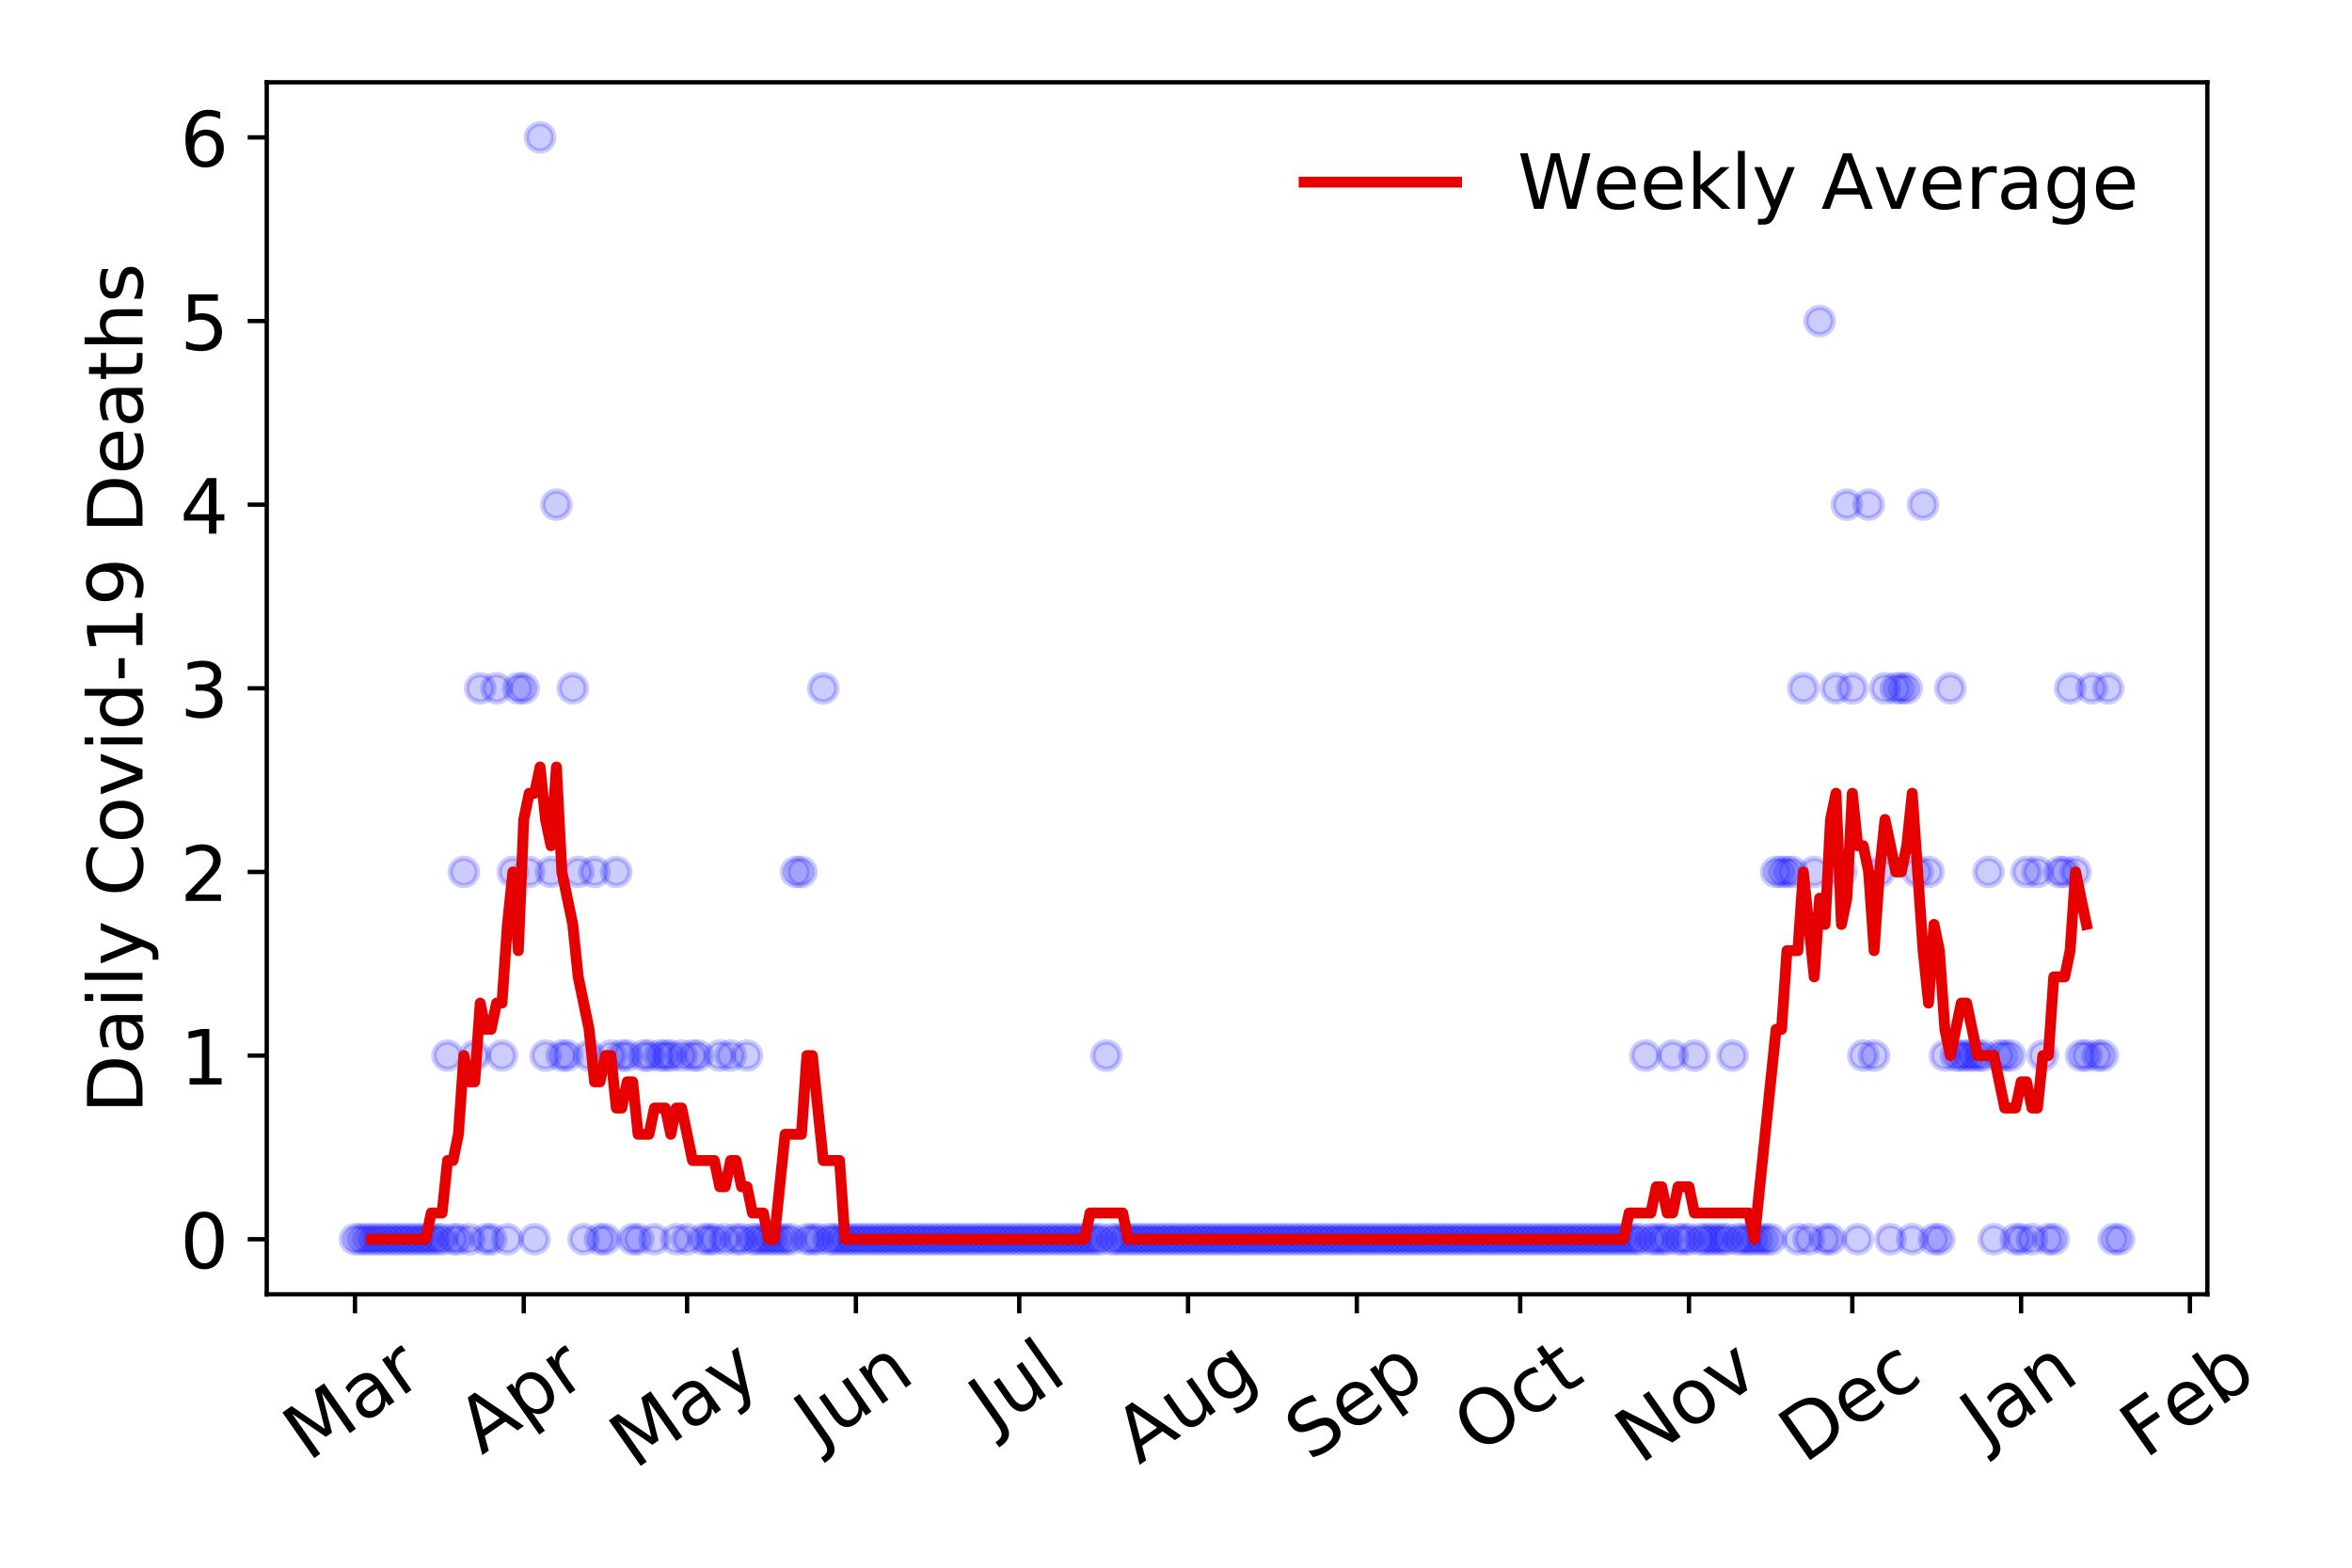 <?xml version="1.0" encoding="utf-8" standalone="no"?>
<!DOCTYPE svg PUBLIC "-//W3C//DTD SVG 1.1//EN"
  "http://www.w3.org/Graphics/SVG/1.1/DTD/svg11.dtd">
<!-- Created with matplotlib (https://matplotlib.org/) -->
<svg height="288pt" version="1.1" viewBox="0 0 432 288" width="432pt" xmlns="http://www.w3.org/2000/svg" xmlns:xlink="http://www.w3.org/1999/xlink">
 <defs>
  <style type="text/css">
*{stroke-linecap:butt;stroke-linejoin:round;}
  </style>
 </defs>
 <g id="figure_1">
  <g id="patch_1">
   <path d="M 0 288 
L 432 288 
L 432 0 
L 0 0 
z
" style="fill:#ffffff;"/>
  </g>
  <g id="axes_1">
   <g id="patch_2">
    <path d="M 48.995 237.778 
L 405.427 237.778 
L 405.427 15.12 
L 48.995 15.12 
z
" style="fill:#ffffff;"/>
   </g>
   <g id="matplotlib.axis_1">
    <g id="xtick_1">
     <g id="line2d_1">
      <defs>
       <path d="M 0 0 
L 0 3.5 
" id="m3f1e824957" style="stroke:#000000;stroke-width:0.8;"/>
      </defs>
      <g>
       <use style="stroke:#000000;stroke-width:0.8;" x="65.196" xlink:href="#m3f1e824957" y="237.778"/>
      </g>
     </g>
     <g id="text_1">
      <!-- Mar -->
      <defs>
       <path d="M 9.812 72.906 
L 24.516 72.906 
L 43.109 23.297 
L 61.812 72.906 
L 76.516 72.906 
L 76.516 0 
L 66.891 0 
L 66.891 64.016 
L 48.094 14.016 
L 38.188 14.016 
L 19.391 64.016 
L 19.391 0 
L 9.812 0 
z
" id="DejaVuSans-77"/>
       <path d="M 34.281 27.484 
Q 23.391 27.484 19.188 25 
Q 14.984 22.516 14.984 16.5 
Q 14.984 11.719 18.141 8.906 
Q 21.297 6.109 26.703 6.109 
Q 34.188 6.109 38.703 11.406 
Q 43.219 16.703 43.219 25.484 
L 43.219 27.484 
z
M 52.203 31.203 
L 52.203 0 
L 43.219 0 
L 43.219 8.297 
Q 40.141 3.328 35.547 0.953 
Q 30.953 -1.422 24.312 -1.422 
Q 15.922 -1.422 10.953 3.297 
Q 6 8.016 6 15.922 
Q 6 25.141 12.172 29.828 
Q 18.359 34.516 30.609 34.516 
L 43.219 34.516 
L 43.219 35.406 
Q 43.219 41.609 39.141 45 
Q 35.062 48.391 27.688 48.391 
Q 23 48.391 18.547 47.266 
Q 14.109 46.141 10.016 43.891 
L 10.016 52.203 
Q 14.938 54.109 19.578 55.047 
Q 24.219 56 28.609 56 
Q 40.484 56 46.344 49.844 
Q 52.203 43.703 52.203 31.203 
z
" id="DejaVuSans-97"/>
       <path d="M 41.109 46.297 
Q 39.594 47.172 37.812 47.578 
Q 36.031 48 33.891 48 
Q 26.266 48 22.188 43.047 
Q 18.109 38.094 18.109 28.812 
L 18.109 0 
L 9.078 0 
L 9.078 54.688 
L 18.109 54.688 
L 18.109 46.188 
Q 20.953 51.172 25.484 53.578 
Q 30.031 56 36.531 56 
Q 37.453 56 38.578 55.875 
Q 39.703 55.766 41.062 55.516 
z
" id="DejaVuSans-114"/>
      </defs>
      <g transform="translate(56.594 268.643)rotate(-35)scale(0.14 -0.14)">
       <use xlink:href="#DejaVuSans-77"/>
       <use x="86.279" xlink:href="#DejaVuSans-97"/>
       <use x="147.559" xlink:href="#DejaVuSans-114"/>
      </g>
     </g>
    </g>
    <g id="xtick_2">
     <g id="line2d_2">
      <g>
       <use style="stroke:#000000;stroke-width:0.8;" x="96.199" xlink:href="#m3f1e824957" y="237.778"/>
      </g>
     </g>
     <g id="text_2">
      <!-- Apr -->
      <defs>
       <path d="M 34.188 63.188 
L 20.797 26.906 
L 47.609 26.906 
z
M 28.609 72.906 
L 39.797 72.906 
L 67.578 0 
L 57.328 0 
L 50.688 18.703 
L 17.828 18.703 
L 11.188 0 
L 0.781 0 
z
" id="DejaVuSans-65"/>
       <path d="M 18.109 8.203 
L 18.109 -20.797 
L 9.078 -20.797 
L 9.078 54.688 
L 18.109 54.688 
L 18.109 46.391 
Q 20.953 51.266 25.266 53.625 
Q 29.594 56 35.594 56 
Q 45.562 56 51.781 48.094 
Q 58.016 40.188 58.016 27.297 
Q 58.016 14.406 51.781 6.484 
Q 45.562 -1.422 35.594 -1.422 
Q 29.594 -1.422 25.266 0.953 
Q 20.953 3.328 18.109 8.203 
z
M 48.688 27.297 
Q 48.688 37.203 44.609 42.844 
Q 40.531 48.484 33.406 48.484 
Q 26.266 48.484 22.188 42.844 
Q 18.109 37.203 18.109 27.297 
Q 18.109 17.391 22.188 11.75 
Q 26.266 6.109 33.406 6.109 
Q 40.531 6.109 44.609 11.75 
Q 48.688 17.391 48.688 27.297 
z
" id="DejaVuSans-112"/>
      </defs>
      <g transform="translate(88.495 267.384)rotate(-35)scale(0.14 -0.14)">
       <use xlink:href="#DejaVuSans-65"/>
       <use x="68.408" xlink:href="#DejaVuSans-112"/>
       <use x="131.885" xlink:href="#DejaVuSans-114"/>
      </g>
     </g>
    </g>
    <g id="xtick_3">
     <g id="line2d_3">
      <g>
       <use style="stroke:#000000;stroke-width:0.8;" x="126.202" xlink:href="#m3f1e824957" y="237.778"/>
      </g>
     </g>
     <g id="text_3">
      <!-- May -->
      <defs>
       <path d="M 32.172 -5.078 
Q 28.375 -14.844 24.75 -17.812 
Q 21.141 -20.797 15.094 -20.797 
L 7.906 -20.797 
L 7.906 -13.281 
L 13.188 -13.281 
Q 16.891 -13.281 18.938 -11.516 
Q 21 -9.766 23.484 -3.219 
L 25.094 0.875 
L 2.984 54.688 
L 12.5 54.688 
L 29.594 11.922 
L 46.688 54.688 
L 56.203 54.688 
z
" id="DejaVuSans-121"/>
      </defs>
      <g transform="translate(116.563 270.094)rotate(-35)scale(0.14 -0.14)">
       <use xlink:href="#DejaVuSans-77"/>
       <use x="86.279" xlink:href="#DejaVuSans-97"/>
       <use x="147.559" xlink:href="#DejaVuSans-121"/>
      </g>
     </g>
    </g>
    <g id="xtick_4">
     <g id="line2d_4">
      <g>
       <use style="stroke:#000000;stroke-width:0.8;" x="157.205" xlink:href="#m3f1e824957" y="237.778"/>
      </g>
     </g>
     <g id="text_4">
      <!-- Jun -->
      <defs>
       <path d="M 9.812 72.906 
L 19.672 72.906 
L 19.672 5.078 
Q 19.672 -8.109 14.672 -14.062 
Q 9.672 -20.016 -1.422 -20.016 
L -5.172 -20.016 
L -5.172 -11.719 
L -2.094 -11.719 
Q 4.438 -11.719 7.125 -8.047 
Q 9.812 -4.391 9.812 5.078 
z
" id="DejaVuSans-74"/>
       <path d="M 8.5 21.578 
L 8.5 54.688 
L 17.484 54.688 
L 17.484 21.922 
Q 17.484 14.156 20.5 10.266 
Q 23.531 6.391 29.594 6.391 
Q 36.859 6.391 41.078 11.031 
Q 45.312 15.672 45.312 23.688 
L 45.312 54.688 
L 54.297 54.688 
L 54.297 0 
L 45.312 0 
L 45.312 8.406 
Q 42.047 3.422 37.719 1 
Q 33.406 -1.422 27.688 -1.422 
Q 18.266 -1.422 13.375 4.438 
Q 8.5 10.297 8.5 21.578 
z
M 31.109 56 
z
" id="DejaVuSans-117"/>
       <path d="M 54.891 33.016 
L 54.891 0 
L 45.906 0 
L 45.906 32.719 
Q 45.906 40.484 42.875 44.328 
Q 39.844 48.188 33.797 48.188 
Q 26.516 48.188 22.312 43.547 
Q 18.109 38.922 18.109 30.906 
L 18.109 0 
L 9.078 0 
L 9.078 54.688 
L 18.109 54.688 
L 18.109 46.188 
Q 21.344 51.125 25.703 53.562 
Q 30.078 56 35.797 56 
Q 45.219 56 50.047 50.172 
Q 54.891 44.344 54.891 33.016 
z
" id="DejaVuSans-110"/>
      </defs>
      <g transform="translate(150.461 266.039)rotate(-35)scale(0.14 -0.14)">
       <use xlink:href="#DejaVuSans-74"/>
       <use x="29.492" xlink:href="#DejaVuSans-117"/>
       <use x="92.871" xlink:href="#DejaVuSans-110"/>
      </g>
     </g>
    </g>
    <g id="xtick_5">
     <g id="line2d_5">
      <g>
       <use style="stroke:#000000;stroke-width:0.8;" x="187.207" xlink:href="#m3f1e824957" y="237.778"/>
      </g>
     </g>
     <g id="text_5">
      <!-- Jul -->
      <defs>
       <path d="M 9.422 75.984 
L 18.406 75.984 
L 18.406 0 
L 9.422 0 
z
" id="DejaVuSans-108"/>
      </defs>
      <g transform="translate(182.505 263.181)rotate(-35)scale(0.14 -0.14)">
       <use xlink:href="#DejaVuSans-74"/>
       <use x="29.492" xlink:href="#DejaVuSans-117"/>
       <use x="92.871" xlink:href="#DejaVuSans-108"/>
      </g>
     </g>
    </g>
    <g id="xtick_6">
     <g id="line2d_6">
      <g>
       <use style="stroke:#000000;stroke-width:0.8;" x="218.21" xlink:href="#m3f1e824957" y="237.778"/>
      </g>
     </g>
     <g id="text_6">
      <!-- Aug -->
      <defs>
       <path d="M 45.406 27.984 
Q 45.406 37.75 41.375 43.109 
Q 37.359 48.484 30.078 48.484 
Q 22.859 48.484 18.828 43.109 
Q 14.797 37.75 14.797 27.984 
Q 14.797 18.266 18.828 12.891 
Q 22.859 7.516 30.078 7.516 
Q 37.359 7.516 41.375 12.891 
Q 45.406 18.266 45.406 27.984 
z
M 54.391 6.781 
Q 54.391 -7.172 48.188 -13.984 
Q 42 -20.797 29.203 -20.797 
Q 24.469 -20.797 20.266 -20.094 
Q 16.062 -19.391 12.109 -17.922 
L 12.109 -9.188 
Q 16.062 -11.328 19.922 -12.344 
Q 23.781 -13.375 27.781 -13.375 
Q 36.625 -13.375 41.016 -8.766 
Q 45.406 -4.156 45.406 5.172 
L 45.406 9.625 
Q 42.625 4.781 38.281 2.391 
Q 33.938 0 27.875 0 
Q 17.828 0 11.672 7.656 
Q 5.516 15.328 5.516 27.984 
Q 5.516 40.672 11.672 48.328 
Q 17.828 56 27.875 56 
Q 33.938 56 38.281 53.609 
Q 42.625 51.219 45.406 46.391 
L 45.406 54.688 
L 54.391 54.688 
z
" id="DejaVuSans-103"/>
      </defs>
      <g transform="translate(209.229 269.172)rotate(-35)scale(0.14 -0.14)">
       <use xlink:href="#DejaVuSans-65"/>
       <use x="68.408" xlink:href="#DejaVuSans-117"/>
       <use x="131.787" xlink:href="#DejaVuSans-103"/>
      </g>
     </g>
    </g>
    <g id="xtick_7">
     <g id="line2d_7">
      <g>
       <use style="stroke:#000000;stroke-width:0.8;" x="249.213" xlink:href="#m3f1e824957" y="237.778"/>
      </g>
     </g>
     <g id="text_7">
      <!-- Sep -->
      <defs>
       <path d="M 53.516 70.516 
L 53.516 60.891 
Q 47.906 63.578 42.922 64.891 
Q 37.938 66.219 33.297 66.219 
Q 25.25 66.219 20.875 63.094 
Q 16.5 59.969 16.5 54.203 
Q 16.5 49.359 19.406 46.891 
Q 22.312 44.438 30.422 42.922 
L 36.375 41.703 
Q 47.406 39.594 52.656 34.297 
Q 57.906 29 57.906 20.125 
Q 57.906 9.516 50.797 4.047 
Q 43.703 -1.422 29.984 -1.422 
Q 24.812 -1.422 18.969 -0.25 
Q 13.141 0.922 6.891 3.219 
L 6.891 13.375 
Q 12.891 10.016 18.656 8.297 
Q 24.422 6.594 29.984 6.594 
Q 38.422 6.594 43.016 9.906 
Q 47.609 13.234 47.609 19.391 
Q 47.609 24.75 44.312 27.781 
Q 41.016 30.812 33.5 32.328 
L 27.484 33.5 
Q 16.453 35.688 11.516 40.375 
Q 6.594 45.062 6.594 53.422 
Q 6.594 63.094 13.406 68.656 
Q 20.219 74.219 32.172 74.219 
Q 37.312 74.219 42.625 73.281 
Q 47.953 72.359 53.516 70.516 
z
" id="DejaVuSans-83"/>
       <path d="M 56.203 29.594 
L 56.203 25.203 
L 14.891 25.203 
Q 15.484 15.922 20.484 11.062 
Q 25.484 6.203 34.422 6.203 
Q 39.594 6.203 44.453 7.469 
Q 49.312 8.734 54.109 11.281 
L 54.109 2.781 
Q 49.266 0.734 44.188 -0.344 
Q 39.109 -1.422 33.891 -1.422 
Q 20.797 -1.422 13.156 6.188 
Q 5.516 13.812 5.516 26.812 
Q 5.516 40.234 12.766 48.109 
Q 20.016 56 32.328 56 
Q 43.359 56 49.781 48.891 
Q 56.203 41.797 56.203 29.594 
z
M 47.219 32.234 
Q 47.125 39.594 43.094 43.984 
Q 39.062 48.391 32.422 48.391 
Q 24.906 48.391 20.391 44.141 
Q 15.875 39.891 15.188 32.172 
z
" id="DejaVuSans-101"/>
      </defs>
      <g transform="translate(240.62 268.629)rotate(-35)scale(0.14 -0.14)">
       <use xlink:href="#DejaVuSans-83"/>
       <use x="63.477" xlink:href="#DejaVuSans-101"/>
       <use x="125" xlink:href="#DejaVuSans-112"/>
      </g>
     </g>
    </g>
    <g id="xtick_8">
     <g id="line2d_8">
      <g>
       <use style="stroke:#000000;stroke-width:0.8;" x="279.216" xlink:href="#m3f1e824957" y="237.778"/>
      </g>
     </g>
     <g id="text_8">
      <!-- Oct -->
      <defs>
       <path d="M 39.406 66.219 
Q 28.656 66.219 22.328 58.203 
Q 16.016 50.203 16.016 36.375 
Q 16.016 22.609 22.328 14.594 
Q 28.656 6.594 39.406 6.594 
Q 50.141 6.594 56.422 14.594 
Q 62.703 22.609 62.703 36.375 
Q 62.703 50.203 56.422 58.203 
Q 50.141 66.219 39.406 66.219 
z
M 39.406 74.219 
Q 54.734 74.219 63.906 63.938 
Q 73.094 53.656 73.094 36.375 
Q 73.094 19.141 63.906 8.859 
Q 54.734 -1.422 39.406 -1.422 
Q 24.031 -1.422 14.812 8.828 
Q 5.609 19.094 5.609 36.375 
Q 5.609 53.656 14.812 63.938 
Q 24.031 74.219 39.406 74.219 
z
" id="DejaVuSans-79"/>
       <path d="M 48.781 52.594 
L 48.781 44.188 
Q 44.969 46.297 41.141 47.344 
Q 37.312 48.391 33.406 48.391 
Q 24.656 48.391 19.812 42.844 
Q 14.984 37.312 14.984 27.297 
Q 14.984 17.281 19.812 11.734 
Q 24.656 6.203 33.406 6.203 
Q 37.312 6.203 41.141 7.25 
Q 44.969 8.297 48.781 10.406 
L 48.781 2.094 
Q 45.016 0.344 40.984 -0.531 
Q 36.969 -1.422 32.422 -1.422 
Q 20.062 -1.422 12.781 6.344 
Q 5.516 14.109 5.516 27.297 
Q 5.516 40.672 12.859 48.328 
Q 20.219 56 33.016 56 
Q 37.156 56 41.109 55.141 
Q 45.062 54.297 48.781 52.594 
z
" id="DejaVuSans-99"/>
       <path d="M 18.312 70.219 
L 18.312 54.688 
L 36.812 54.688 
L 36.812 47.703 
L 18.312 47.703 
L 18.312 18.016 
Q 18.312 11.328 20.141 9.422 
Q 21.969 7.516 27.594 7.516 
L 36.812 7.516 
L 36.812 0 
L 27.594 0 
Q 17.188 0 13.234 3.875 
Q 9.281 7.766 9.281 18.016 
L 9.281 47.703 
L 2.688 47.703 
L 2.688 54.688 
L 9.281 54.688 
L 9.281 70.219 
z
" id="DejaVuSans-116"/>
      </defs>
      <g transform="translate(271.517 267.377)rotate(-35)scale(0.14 -0.14)">
       <use xlink:href="#DejaVuSans-79"/>
       <use x="78.711" xlink:href="#DejaVuSans-99"/>
       <use x="133.691" xlink:href="#DejaVuSans-116"/>
      </g>
     </g>
    </g>
    <g id="xtick_9">
     <g id="line2d_9">
      <g>
       <use style="stroke:#000000;stroke-width:0.8;" x="310.218" xlink:href="#m3f1e824957" y="237.778"/>
      </g>
     </g>
     <g id="text_9">
      <!-- Nov -->
      <defs>
       <path d="M 9.812 72.906 
L 23.094 72.906 
L 55.422 11.922 
L 55.422 72.906 
L 64.984 72.906 
L 64.984 0 
L 51.703 0 
L 19.391 60.984 
L 19.391 0 
L 9.812 0 
z
" id="DejaVuSans-78"/>
       <path d="M 30.609 48.391 
Q 23.391 48.391 19.188 42.75 
Q 14.984 37.109 14.984 27.297 
Q 14.984 17.484 19.156 11.844 
Q 23.344 6.203 30.609 6.203 
Q 37.797 6.203 41.984 11.859 
Q 46.188 17.531 46.188 27.297 
Q 46.188 37.016 41.984 42.703 
Q 37.797 48.391 30.609 48.391 
z
M 30.609 56 
Q 42.328 56 49.016 48.375 
Q 55.719 40.766 55.719 27.297 
Q 55.719 13.875 49.016 6.219 
Q 42.328 -1.422 30.609 -1.422 
Q 18.844 -1.422 12.172 6.219 
Q 5.516 13.875 5.516 27.297 
Q 5.516 40.766 12.172 48.375 
Q 18.844 56 30.609 56 
z
" id="DejaVuSans-111"/>
       <path d="M 2.984 54.688 
L 12.5 54.688 
L 29.594 8.797 
L 46.688 54.688 
L 56.203 54.688 
L 35.688 0 
L 23.484 0 
z
" id="DejaVuSans-118"/>
      </defs>
      <g transform="translate(301.242 269.166)rotate(-35)scale(0.14 -0.14)">
       <use xlink:href="#DejaVuSans-78"/>
       <use x="74.805" xlink:href="#DejaVuSans-111"/>
       <use x="135.986" xlink:href="#DejaVuSans-118"/>
      </g>
     </g>
    </g>
    <g id="xtick_10">
     <g id="line2d_10">
      <g>
       <use style="stroke:#000000;stroke-width:0.8;" x="340.221" xlink:href="#m3f1e824957" y="237.778"/>
      </g>
     </g>
     <g id="text_10">
      <!-- Dec -->
      <defs>
       <path d="M 19.672 64.797 
L 19.672 8.109 
L 31.594 8.109 
Q 46.688 8.109 53.688 14.938 
Q 60.688 21.781 60.688 36.531 
Q 60.688 51.172 53.688 57.984 
Q 46.688 64.797 31.594 64.797 
z
M 9.812 72.906 
L 30.078 72.906 
Q 51.266 72.906 61.172 64.094 
Q 71.094 55.281 71.094 36.531 
Q 71.094 17.672 61.125 8.828 
Q 51.172 0 30.078 0 
L 9.812 0 
z
" id="DejaVuSans-68"/>
      </defs>
      <g transform="translate(331.341 269.032)rotate(-35)scale(0.14 -0.14)">
       <use xlink:href="#DejaVuSans-68"/>
       <use x="77.002" xlink:href="#DejaVuSans-101"/>
       <use x="138.525" xlink:href="#DejaVuSans-99"/>
      </g>
     </g>
    </g>
    <g id="xtick_11">
     <g id="line2d_11">
      <g>
       <use style="stroke:#000000;stroke-width:0.8;" x="371.224" xlink:href="#m3f1e824957" y="237.778"/>
      </g>
     </g>
     <g id="text_11">
      <!-- Jan -->
      <g transform="translate(364.6 265.871)rotate(-35)scale(0.14 -0.14)">
       <use xlink:href="#DejaVuSans-74"/>
       <use x="29.492" xlink:href="#DejaVuSans-97"/>
       <use x="90.771" xlink:href="#DejaVuSans-110"/>
      </g>
     </g>
    </g>
    <g id="xtick_12">
     <g id="line2d_12">
      <g>
       <use style="stroke:#000000;stroke-width:0.8;" x="402.227" xlink:href="#m3f1e824957" y="237.778"/>
      </g>
     </g>
     <g id="text_12">
      <!-- Feb -->
      <defs>
       <path d="M 9.812 72.906 
L 51.703 72.906 
L 51.703 64.594 
L 19.672 64.594 
L 19.672 43.109 
L 48.578 43.109 
L 48.578 34.812 
L 19.672 34.812 
L 19.672 0 
L 9.812 0 
z
" id="DejaVuSans-70"/>
       <path d="M 48.688 27.297 
Q 48.688 37.203 44.609 42.844 
Q 40.531 48.484 33.406 48.484 
Q 26.266 48.484 22.188 42.844 
Q 18.109 37.203 18.109 27.297 
Q 18.109 17.391 22.188 11.75 
Q 26.266 6.109 33.406 6.109 
Q 40.531 6.109 44.609 11.75 
Q 48.688 17.391 48.688 27.297 
z
M 18.109 46.391 
Q 20.953 51.266 25.266 53.625 
Q 29.594 56 35.594 56 
Q 45.562 56 51.781 48.094 
Q 58.016 40.188 58.016 27.297 
Q 58.016 14.406 51.781 6.484 
Q 45.562 -1.422 35.594 -1.422 
Q 29.594 -1.422 25.266 0.953 
Q 20.953 3.328 18.109 8.203 
L 18.109 0 
L 9.078 0 
L 9.078 75.984 
L 18.109 75.984 
z
" id="DejaVuSans-98"/>
      </defs>
      <g transform="translate(393.98 268.143)rotate(-35)scale(0.14 -0.14)">
       <use xlink:href="#DejaVuSans-70"/>
       <use x="57.441" xlink:href="#DejaVuSans-101"/>
       <use x="118.965" xlink:href="#DejaVuSans-98"/>
      </g>
     </g>
    </g>
   </g>
   <g id="matplotlib.axis_2">
    <g id="ytick_1">
     <g id="line2d_13">
      <defs>
       <path d="M 0 0 
L -3.5 0 
" id="m65ddd082ea" style="stroke:#000000;stroke-width:0.8;"/>
      </defs>
      <g>
       <use style="stroke:#000000;stroke-width:0.8;" x="48.995" xlink:href="#m65ddd082ea" y="227.657"/>
      </g>
     </g>
     <g id="text_13">
      <!-- 0 -->
      <defs>
       <path d="M 31.781 66.406 
Q 24.172 66.406 20.328 58.906 
Q 16.5 51.422 16.5 36.375 
Q 16.5 21.391 20.328 13.891 
Q 24.172 6.391 31.781 6.391 
Q 39.453 6.391 43.281 13.891 
Q 47.125 21.391 47.125 36.375 
Q 47.125 51.422 43.281 58.906 
Q 39.453 66.406 31.781 66.406 
z
M 31.781 74.219 
Q 44.047 74.219 50.516 64.516 
Q 56.984 54.828 56.984 36.375 
Q 56.984 17.969 50.516 8.266 
Q 44.047 -1.422 31.781 -1.422 
Q 19.531 -1.422 13.062 8.266 
Q 6.594 17.969 6.594 36.375 
Q 6.594 54.828 13.062 64.516 
Q 19.531 74.219 31.781 74.219 
z
" id="DejaVuSans-48"/>
      </defs>
      <g transform="translate(33.087 232.976)scale(0.14 -0.14)">
       <use xlink:href="#DejaVuSans-48"/>
      </g>
     </g>
    </g>
    <g id="ytick_2">
     <g id="line2d_14">
      <g>
       <use style="stroke:#000000;stroke-width:0.8;" x="48.995" xlink:href="#m65ddd082ea" y="193.921"/>
      </g>
     </g>
     <g id="text_14">
      <!-- 1 -->
      <defs>
       <path d="M 12.406 8.297 
L 28.516 8.297 
L 28.516 63.922 
L 10.984 60.406 
L 10.984 69.391 
L 28.422 72.906 
L 38.281 72.906 
L 38.281 8.297 
L 54.391 8.297 
L 54.391 0 
L 12.406 0 
z
" id="DejaVuSans-49"/>
      </defs>
      <g transform="translate(33.087 199.24)scale(0.14 -0.14)">
       <use xlink:href="#DejaVuSans-49"/>
      </g>
     </g>
    </g>
    <g id="ytick_3">
     <g id="line2d_15">
      <g>
       <use style="stroke:#000000;stroke-width:0.8;" x="48.995" xlink:href="#m65ddd082ea" y="160.185"/>
      </g>
     </g>
     <g id="text_15">
      <!-- 2 -->
      <defs>
       <path d="M 19.188 8.297 
L 53.609 8.297 
L 53.609 0 
L 7.328 0 
L 7.328 8.297 
Q 12.938 14.109 22.625 23.891 
Q 32.328 33.688 34.812 36.531 
Q 39.547 41.844 41.422 45.531 
Q 43.312 49.219 43.312 52.781 
Q 43.312 58.594 39.234 62.25 
Q 35.156 65.922 28.609 65.922 
Q 23.969 65.922 18.812 64.312 
Q 13.672 62.703 7.812 59.422 
L 7.812 69.391 
Q 13.766 71.781 18.938 73 
Q 24.125 74.219 28.422 74.219 
Q 39.75 74.219 46.484 68.547 
Q 53.219 62.891 53.219 53.422 
Q 53.219 48.922 51.531 44.891 
Q 49.859 40.875 45.406 35.406 
Q 44.188 33.984 37.641 27.219 
Q 31.109 20.453 19.188 8.297 
z
" id="DejaVuSans-50"/>
      </defs>
      <g transform="translate(33.087 165.504)scale(0.14 -0.14)">
       <use xlink:href="#DejaVuSans-50"/>
      </g>
     </g>
    </g>
    <g id="ytick_4">
     <g id="line2d_16">
      <g>
       <use style="stroke:#000000;stroke-width:0.8;" x="48.995" xlink:href="#m65ddd082ea" y="126.449"/>
      </g>
     </g>
     <g id="text_16">
      <!-- 3 -->
      <defs>
       <path d="M 40.578 39.312 
Q 47.656 37.797 51.625 33 
Q 55.609 28.219 55.609 21.188 
Q 55.609 10.406 48.188 4.484 
Q 40.766 -1.422 27.094 -1.422 
Q 22.516 -1.422 17.656 -0.516 
Q 12.797 0.391 7.625 2.203 
L 7.625 11.719 
Q 11.719 9.328 16.594 8.109 
Q 21.484 6.891 26.812 6.891 
Q 36.078 6.891 40.938 10.547 
Q 45.797 14.203 45.797 21.188 
Q 45.797 27.641 41.281 31.266 
Q 36.766 34.906 28.719 34.906 
L 20.219 34.906 
L 20.219 43.016 
L 29.109 43.016 
Q 36.375 43.016 40.234 45.922 
Q 44.094 48.828 44.094 54.297 
Q 44.094 59.906 40.109 62.906 
Q 36.141 65.922 28.719 65.922 
Q 24.656 65.922 20.016 65.031 
Q 15.375 64.156 9.812 62.312 
L 9.812 71.094 
Q 15.438 72.656 20.344 73.438 
Q 25.25 74.219 29.594 74.219 
Q 40.828 74.219 47.359 69.109 
Q 53.906 64.016 53.906 55.328 
Q 53.906 49.266 50.438 45.094 
Q 46.969 40.922 40.578 39.312 
z
" id="DejaVuSans-51"/>
      </defs>
      <g transform="translate(33.087 131.768)scale(0.14 -0.14)">
       <use xlink:href="#DejaVuSans-51"/>
      </g>
     </g>
    </g>
    <g id="ytick_5">
     <g id="line2d_17">
      <g>
       <use style="stroke:#000000;stroke-width:0.8;" x="48.995" xlink:href="#m65ddd082ea" y="92.713"/>
      </g>
     </g>
     <g id="text_17">
      <!-- 4 -->
      <defs>
       <path d="M 37.797 64.312 
L 12.891 25.391 
L 37.797 25.391 
z
M 35.203 72.906 
L 47.609 72.906 
L 47.609 25.391 
L 58.016 25.391 
L 58.016 17.188 
L 47.609 17.188 
L 47.609 0 
L 37.797 0 
L 37.797 17.188 
L 4.891 17.188 
L 4.891 26.703 
z
" id="DejaVuSans-52"/>
      </defs>
      <g transform="translate(33.087 98.032)scale(0.14 -0.14)">
       <use xlink:href="#DejaVuSans-52"/>
      </g>
     </g>
    </g>
    <g id="ytick_6">
     <g id="line2d_18">
      <g>
       <use style="stroke:#000000;stroke-width:0.8;" x="48.995" xlink:href="#m65ddd082ea" y="58.977"/>
      </g>
     </g>
     <g id="text_18">
      <!-- 5 -->
      <defs>
       <path d="M 10.797 72.906 
L 49.516 72.906 
L 49.516 64.594 
L 19.828 64.594 
L 19.828 46.734 
Q 21.969 47.469 24.109 47.828 
Q 26.266 48.188 28.422 48.188 
Q 40.625 48.188 47.75 41.5 
Q 54.891 34.812 54.891 23.391 
Q 54.891 11.625 47.562 5.094 
Q 40.234 -1.422 26.906 -1.422 
Q 22.312 -1.422 17.547 -0.641 
Q 12.797 0.141 7.719 1.703 
L 7.719 11.625 
Q 12.109 9.234 16.797 8.062 
Q 21.484 6.891 26.703 6.891 
Q 35.156 6.891 40.078 11.328 
Q 45.016 15.766 45.016 23.391 
Q 45.016 31 40.078 35.438 
Q 35.156 39.891 26.703 39.891 
Q 22.75 39.891 18.812 39.016 
Q 14.891 38.141 10.797 36.281 
z
" id="DejaVuSans-53"/>
      </defs>
      <g transform="translate(33.087 64.296)scale(0.14 -0.14)">
       <use xlink:href="#DejaVuSans-53"/>
      </g>
     </g>
    </g>
    <g id="ytick_7">
     <g id="line2d_19">
      <g>
       <use style="stroke:#000000;stroke-width:0.8;" x="48.995" xlink:href="#m65ddd082ea" y="25.241"/>
      </g>
     </g>
     <g id="text_19">
      <!-- 6 -->
      <defs>
       <path d="M 33.016 40.375 
Q 26.375 40.375 22.484 35.828 
Q 18.609 31.297 18.609 23.391 
Q 18.609 15.531 22.484 10.953 
Q 26.375 6.391 33.016 6.391 
Q 39.656 6.391 43.531 10.953 
Q 47.406 15.531 47.406 23.391 
Q 47.406 31.297 43.531 35.828 
Q 39.656 40.375 33.016 40.375 
z
M 52.594 71.297 
L 52.594 62.312 
Q 48.875 64.062 45.094 64.984 
Q 41.312 65.922 37.594 65.922 
Q 27.828 65.922 22.672 59.328 
Q 17.531 52.734 16.797 39.406 
Q 19.672 43.656 24.016 45.922 
Q 28.375 48.188 33.594 48.188 
Q 44.578 48.188 50.953 41.516 
Q 57.328 34.859 57.328 23.391 
Q 57.328 12.156 50.688 5.359 
Q 44.047 -1.422 33.016 -1.422 
Q 20.359 -1.422 13.672 8.266 
Q 6.984 17.969 6.984 36.375 
Q 6.984 53.656 15.188 63.938 
Q 23.391 74.219 37.203 74.219 
Q 40.922 74.219 44.703 73.484 
Q 48.484 72.75 52.594 71.297 
z
" id="DejaVuSans-54"/>
      </defs>
      <g transform="translate(33.087 30.56)scale(0.14 -0.14)">
       <use xlink:href="#DejaVuSans-54"/>
      </g>
     </g>
    </g>
    <g id="text_20">
     <!-- Daily Covid-19 Deaths -->
     <defs>
      <path d="M 9.422 54.688 
L 18.406 54.688 
L 18.406 0 
L 9.422 0 
z
M 9.422 75.984 
L 18.406 75.984 
L 18.406 64.594 
L 9.422 64.594 
z
" id="DejaVuSans-105"/>
      <path id="DejaVuSans-32"/>
      <path d="M 64.406 67.281 
L 64.406 56.891 
Q 59.422 61.531 53.781 63.812 
Q 48.141 66.109 41.797 66.109 
Q 29.297 66.109 22.656 58.469 
Q 16.016 50.828 16.016 36.375 
Q 16.016 21.969 22.656 14.328 
Q 29.297 6.688 41.797 6.688 
Q 48.141 6.688 53.781 8.984 
Q 59.422 11.281 64.406 15.922 
L 64.406 5.609 
Q 59.234 2.094 53.438 0.328 
Q 47.656 -1.422 41.219 -1.422 
Q 24.656 -1.422 15.125 8.703 
Q 5.609 18.844 5.609 36.375 
Q 5.609 53.953 15.125 64.078 
Q 24.656 74.219 41.219 74.219 
Q 47.75 74.219 53.531 72.484 
Q 59.328 70.75 64.406 67.281 
z
" id="DejaVuSans-67"/>
      <path d="M 45.406 46.391 
L 45.406 75.984 
L 54.391 75.984 
L 54.391 0 
L 45.406 0 
L 45.406 8.203 
Q 42.578 3.328 38.25 0.953 
Q 33.938 -1.422 27.875 -1.422 
Q 17.969 -1.422 11.734 6.484 
Q 5.516 14.406 5.516 27.297 
Q 5.516 40.188 11.734 48.094 
Q 17.969 56 27.875 56 
Q 33.938 56 38.25 53.625 
Q 42.578 51.266 45.406 46.391 
z
M 14.797 27.297 
Q 14.797 17.391 18.875 11.75 
Q 22.953 6.109 30.078 6.109 
Q 37.203 6.109 41.297 11.75 
Q 45.406 17.391 45.406 27.297 
Q 45.406 37.203 41.297 42.844 
Q 37.203 48.484 30.078 48.484 
Q 22.953 48.484 18.875 42.844 
Q 14.797 37.203 14.797 27.297 
z
" id="DejaVuSans-100"/>
      <path d="M 4.891 31.391 
L 31.203 31.391 
L 31.203 23.391 
L 4.891 23.391 
z
" id="DejaVuSans-45"/>
      <path d="M 10.984 1.516 
L 10.984 10.5 
Q 14.703 8.734 18.5 7.812 
Q 22.312 6.891 25.984 6.891 
Q 35.75 6.891 40.891 13.453 
Q 46.047 20.016 46.781 33.406 
Q 43.953 29.203 39.594 26.953 
Q 35.25 24.703 29.984 24.703 
Q 19.047 24.703 12.672 31.312 
Q 6.297 37.938 6.297 49.422 
Q 6.297 60.641 12.938 67.422 
Q 19.578 74.219 30.609 74.219 
Q 43.266 74.219 49.922 64.516 
Q 56.594 54.828 56.594 36.375 
Q 56.594 19.141 48.406 8.859 
Q 40.234 -1.422 26.422 -1.422 
Q 22.703 -1.422 18.891 -0.688 
Q 15.094 0.047 10.984 1.516 
z
M 30.609 32.422 
Q 37.25 32.422 41.125 36.953 
Q 45.016 41.5 45.016 49.422 
Q 45.016 57.281 41.125 61.844 
Q 37.25 66.406 30.609 66.406 
Q 23.969 66.406 20.094 61.844 
Q 16.219 57.281 16.219 49.422 
Q 16.219 41.5 20.094 36.953 
Q 23.969 32.422 30.609 32.422 
z
" id="DejaVuSans-57"/>
      <path d="M 54.891 33.016 
L 54.891 0 
L 45.906 0 
L 45.906 32.719 
Q 45.906 40.484 42.875 44.328 
Q 39.844 48.188 33.797 48.188 
Q 26.516 48.188 22.312 43.547 
Q 18.109 38.922 18.109 30.906 
L 18.109 0 
L 9.078 0 
L 9.078 75.984 
L 18.109 75.984 
L 18.109 46.188 
Q 21.344 51.125 25.703 53.562 
Q 30.078 56 35.797 56 
Q 45.219 56 50.047 50.172 
Q 54.891 44.344 54.891 33.016 
z
" id="DejaVuSans-104"/>
      <path d="M 44.281 53.078 
L 44.281 44.578 
Q 40.484 46.531 36.375 47.5 
Q 32.281 48.484 27.875 48.484 
Q 21.188 48.484 17.844 46.438 
Q 14.5 44.391 14.5 40.281 
Q 14.5 37.156 16.891 35.375 
Q 19.281 33.594 26.516 31.984 
L 29.594 31.297 
Q 39.156 29.25 43.188 25.516 
Q 47.219 21.781 47.219 15.094 
Q 47.219 7.469 41.188 3.016 
Q 35.156 -1.422 24.609 -1.422 
Q 20.219 -1.422 15.453 -0.562 
Q 10.688 0.297 5.422 2 
L 5.422 11.281 
Q 10.406 8.688 15.234 7.391 
Q 20.062 6.109 24.812 6.109 
Q 31.156 6.109 34.562 8.281 
Q 37.984 10.453 37.984 14.406 
Q 37.984 18.062 35.516 20.016 
Q 33.062 21.969 24.703 23.781 
L 21.578 24.516 
Q 13.234 26.266 9.516 29.906 
Q 5.812 33.547 5.812 39.891 
Q 5.812 47.609 11.281 51.797 
Q 16.75 56 26.812 56 
Q 31.781 56 36.172 55.266 
Q 40.578 54.547 44.281 53.078 
z
" id="DejaVuSans-115"/>
     </defs>
     <g transform="translate(26.176 204.56)rotate(-90)scale(0.14 -0.14)">
      <use xlink:href="#DejaVuSans-68"/>
      <use x="77.002" xlink:href="#DejaVuSans-97"/>
      <use x="138.281" xlink:href="#DejaVuSans-105"/>
      <use x="166.064" xlink:href="#DejaVuSans-108"/>
      <use x="193.848" xlink:href="#DejaVuSans-121"/>
      <use x="253.027" xlink:href="#DejaVuSans-32"/>
      <use x="284.814" xlink:href="#DejaVuSans-67"/>
      <use x="354.639" xlink:href="#DejaVuSans-111"/>
      <use x="415.82" xlink:href="#DejaVuSans-118"/>
      <use x="475" xlink:href="#DejaVuSans-105"/>
      <use x="502.783" xlink:href="#DejaVuSans-100"/>
      <use x="566.26" xlink:href="#DejaVuSans-45"/>
      <use x="602.344" xlink:href="#DejaVuSans-49"/>
      <use x="665.967" xlink:href="#DejaVuSans-57"/>
      <use x="729.59" xlink:href="#DejaVuSans-32"/>
      <use x="761.377" xlink:href="#DejaVuSans-68"/>
      <use x="838.379" xlink:href="#DejaVuSans-101"/>
      <use x="899.902" xlink:href="#DejaVuSans-97"/>
      <use x="961.182" xlink:href="#DejaVuSans-116"/>
      <use x="1000.391" xlink:href="#DejaVuSans-104"/>
      <use x="1063.77" xlink:href="#DejaVuSans-115"/>
     </g>
    </g>
   </g>
   <g id="line2d_20">
    <defs>
     <path d="M 0 2.5 
C 0.663 2.5 1.299 2.237 1.768 1.768 
C 2.237 1.299 2.5 0.663 2.5 0 
C 2.5 -0.663 2.237 -1.299 1.768 -1.768 
C 1.299 -2.237 0.663 -2.5 0 -2.5 
C -0.663 -2.5 -1.299 -2.237 -1.768 -1.768 
C -2.237 -1.299 -2.5 -0.663 -2.5 0 
C -2.5 0.663 -2.237 1.299 -1.768 1.768 
C -1.299 2.237 -0.663 2.5 0 2.5 
z
" id="m4682817d56" style="stroke:#0000ff;stroke-opacity:0.2;"/>
    </defs>
    <g clip-path="url(#pa0663d6a8a)">
     <use style="fill:#0000ff;fill-opacity:0.2;stroke:#0000ff;stroke-opacity:0.2;" x="65.196" xlink:href="#m4682817d56" y="227.657"/>
     <use style="fill:#0000ff;fill-opacity:0.2;stroke:#0000ff;stroke-opacity:0.2;" x="66.197" xlink:href="#m4682817d56" y="227.657"/>
     <use style="fill:#0000ff;fill-opacity:0.2;stroke:#0000ff;stroke-opacity:0.2;" x="67.197" xlink:href="#m4682817d56" y="227.657"/>
     <use style="fill:#0000ff;fill-opacity:0.2;stroke:#0000ff;stroke-opacity:0.2;" x="68.197" xlink:href="#m4682817d56" y="227.657"/>
     <use style="fill:#0000ff;fill-opacity:0.2;stroke:#0000ff;stroke-opacity:0.2;" x="69.197" xlink:href="#m4682817d56" y="227.657"/>
     <use style="fill:#0000ff;fill-opacity:0.2;stroke:#0000ff;stroke-opacity:0.2;" x="70.197" xlink:href="#m4682817d56" y="227.657"/>
     <use style="fill:#0000ff;fill-opacity:0.2;stroke:#0000ff;stroke-opacity:0.2;" x="71.197" xlink:href="#m4682817d56" y="227.657"/>
     <use style="fill:#0000ff;fill-opacity:0.2;stroke:#0000ff;stroke-opacity:0.2;" x="72.197" xlink:href="#m4682817d56" y="227.657"/>
     <use style="fill:#0000ff;fill-opacity:0.2;stroke:#0000ff;stroke-opacity:0.2;" x="73.197" xlink:href="#m4682817d56" y="227.657"/>
     <use style="fill:#0000ff;fill-opacity:0.2;stroke:#0000ff;stroke-opacity:0.2;" x="74.197" xlink:href="#m4682817d56" y="227.657"/>
     <use style="fill:#0000ff;fill-opacity:0.2;stroke:#0000ff;stroke-opacity:0.2;" x="75.197" xlink:href="#m4682817d56" y="227.657"/>
     <use style="fill:#0000ff;fill-opacity:0.2;stroke:#0000ff;stroke-opacity:0.2;" x="76.197" xlink:href="#m4682817d56" y="227.657"/>
     <use style="fill:#0000ff;fill-opacity:0.2;stroke:#0000ff;stroke-opacity:0.2;" x="77.198" xlink:href="#m4682817d56" y="227.657"/>
     <use style="fill:#0000ff;fill-opacity:0.2;stroke:#0000ff;stroke-opacity:0.2;" x="78.198" xlink:href="#m4682817d56" y="227.657"/>
     <use style="fill:#0000ff;fill-opacity:0.2;stroke:#0000ff;stroke-opacity:0.2;" x="79.198" xlink:href="#m4682817d56" y="227.657"/>
     <use style="fill:#0000ff;fill-opacity:0.2;stroke:#0000ff;stroke-opacity:0.2;" x="80.198" xlink:href="#m4682817d56" y="227.657"/>
     <use style="fill:#0000ff;fill-opacity:0.2;stroke:#0000ff;stroke-opacity:0.2;" x="81.198" xlink:href="#m4682817d56" y="227.657"/>
     <use style="fill:#0000ff;fill-opacity:0.2;stroke:#0000ff;stroke-opacity:0.2;" x="82.198" xlink:href="#m4682817d56" y="193.921"/>
     <use style="fill:#0000ff;fill-opacity:0.2;stroke:#0000ff;stroke-opacity:0.2;" x="83.198" xlink:href="#m4682817d56" y="227.657"/>
     <use style="fill:#0000ff;fill-opacity:0.2;stroke:#0000ff;stroke-opacity:0.2;" x="84.198" xlink:href="#m4682817d56" y="227.657"/>
     <use style="fill:#0000ff;fill-opacity:0.2;stroke:#0000ff;stroke-opacity:0.2;" x="85.198" xlink:href="#m4682817d56" y="160.185"/>
     <use style="fill:#0000ff;fill-opacity:0.2;stroke:#0000ff;stroke-opacity:0.2;" x="86.198" xlink:href="#m4682817d56" y="227.657"/>
     <use style="fill:#0000ff;fill-opacity:0.2;stroke:#0000ff;stroke-opacity:0.2;" x="87.198" xlink:href="#m4682817d56" y="193.921"/>
     <use style="fill:#0000ff;fill-opacity:0.2;stroke:#0000ff;stroke-opacity:0.2;" x="88.199" xlink:href="#m4682817d56" y="126.449"/>
     <use style="fill:#0000ff;fill-opacity:0.2;stroke:#0000ff;stroke-opacity:0.2;" x="89.199" xlink:href="#m4682817d56" y="227.657"/>
     <use style="fill:#0000ff;fill-opacity:0.2;stroke:#0000ff;stroke-opacity:0.2;" x="90.199" xlink:href="#m4682817d56" y="227.657"/>
     <use style="fill:#0000ff;fill-opacity:0.2;stroke:#0000ff;stroke-opacity:0.2;" x="91.199" xlink:href="#m4682817d56" y="126.449"/>
     <use style="fill:#0000ff;fill-opacity:0.2;stroke:#0000ff;stroke-opacity:0.2;" x="92.199" xlink:href="#m4682817d56" y="193.921"/>
     <use style="fill:#0000ff;fill-opacity:0.2;stroke:#0000ff;stroke-opacity:0.2;" x="93.199" xlink:href="#m4682817d56" y="227.657"/>
     <use style="fill:#0000ff;fill-opacity:0.2;stroke:#0000ff;stroke-opacity:0.2;" x="94.199" xlink:href="#m4682817d56" y="160.185"/>
     <use style="fill:#0000ff;fill-opacity:0.2;stroke:#0000ff;stroke-opacity:0.2;" x="95.199" xlink:href="#m4682817d56" y="126.449"/>
     <use style="fill:#0000ff;fill-opacity:0.2;stroke:#0000ff;stroke-opacity:0.2;" x="96.199" xlink:href="#m4682817d56" y="126.449"/>
     <use style="fill:#0000ff;fill-opacity:0.2;stroke:#0000ff;stroke-opacity:0.2;" x="97.199" xlink:href="#m4682817d56" y="160.185"/>
     <use style="fill:#0000ff;fill-opacity:0.2;stroke:#0000ff;stroke-opacity:0.2;" x="98.199" xlink:href="#m4682817d56" y="227.657"/>
     <use style="fill:#0000ff;fill-opacity:0.2;stroke:#0000ff;stroke-opacity:0.2;" x="99.199" xlink:href="#m4682817d56" y="25.241"/>
     <use style="fill:#0000ff;fill-opacity:0.2;stroke:#0000ff;stroke-opacity:0.2;" x="100.2" xlink:href="#m4682817d56" y="193.921"/>
     <use style="fill:#0000ff;fill-opacity:0.2;stroke:#0000ff;stroke-opacity:0.2;" x="101.2" xlink:href="#m4682817d56" y="160.185"/>
     <use style="fill:#0000ff;fill-opacity:0.2;stroke:#0000ff;stroke-opacity:0.2;" x="102.2" xlink:href="#m4682817d56" y="92.713"/>
     <use style="fill:#0000ff;fill-opacity:0.2;stroke:#0000ff;stroke-opacity:0.2;" x="103.2" xlink:href="#m4682817d56" y="193.921"/>
     <use style="fill:#0000ff;fill-opacity:0.2;stroke:#0000ff;stroke-opacity:0.2;" x="104.2" xlink:href="#m4682817d56" y="193.921"/>
     <use style="fill:#0000ff;fill-opacity:0.2;stroke:#0000ff;stroke-opacity:0.2;" x="105.2" xlink:href="#m4682817d56" y="126.449"/>
     <use style="fill:#0000ff;fill-opacity:0.2;stroke:#0000ff;stroke-opacity:0.2;" x="106.2" xlink:href="#m4682817d56" y="160.185"/>
     <use style="fill:#0000ff;fill-opacity:0.2;stroke:#0000ff;stroke-opacity:0.2;" x="107.2" xlink:href="#m4682817d56" y="227.657"/>
     <use style="fill:#0000ff;fill-opacity:0.2;stroke:#0000ff;stroke-opacity:0.2;" x="108.2" xlink:href="#m4682817d56" y="193.921"/>
     <use style="fill:#0000ff;fill-opacity:0.2;stroke:#0000ff;stroke-opacity:0.2;" x="109.2" xlink:href="#m4682817d56" y="160.185"/>
     <use style="fill:#0000ff;fill-opacity:0.2;stroke:#0000ff;stroke-opacity:0.2;" x="110.2" xlink:href="#m4682817d56" y="227.657"/>
     <use style="fill:#0000ff;fill-opacity:0.2;stroke:#0000ff;stroke-opacity:0.2;" x="111.201" xlink:href="#m4682817d56" y="227.657"/>
     <use style="fill:#0000ff;fill-opacity:0.2;stroke:#0000ff;stroke-opacity:0.2;" x="112.201" xlink:href="#m4682817d56" y="193.921"/>
     <use style="fill:#0000ff;fill-opacity:0.2;stroke:#0000ff;stroke-opacity:0.2;" x="113.201" xlink:href="#m4682817d56" y="160.185"/>
     <use style="fill:#0000ff;fill-opacity:0.2;stroke:#0000ff;stroke-opacity:0.2;" x="114.201" xlink:href="#m4682817d56" y="193.921"/>
     <use style="fill:#0000ff;fill-opacity:0.2;stroke:#0000ff;stroke-opacity:0.2;" x="115.201" xlink:href="#m4682817d56" y="193.921"/>
     <use style="fill:#0000ff;fill-opacity:0.2;stroke:#0000ff;stroke-opacity:0.2;" x="116.201" xlink:href="#m4682817d56" y="227.657"/>
     <use style="fill:#0000ff;fill-opacity:0.2;stroke:#0000ff;stroke-opacity:0.2;" x="117.201" xlink:href="#m4682817d56" y="227.657"/>
     <use style="fill:#0000ff;fill-opacity:0.2;stroke:#0000ff;stroke-opacity:0.2;" x="118.201" xlink:href="#m4682817d56" y="193.921"/>
     <use style="fill:#0000ff;fill-opacity:0.2;stroke:#0000ff;stroke-opacity:0.2;" x="119.201" xlink:href="#m4682817d56" y="193.921"/>
     <use style="fill:#0000ff;fill-opacity:0.2;stroke:#0000ff;stroke-opacity:0.2;" x="120.201" xlink:href="#m4682817d56" y="227.657"/>
     <use style="fill:#0000ff;fill-opacity:0.2;stroke:#0000ff;stroke-opacity:0.2;" x="121.201" xlink:href="#m4682817d56" y="193.921"/>
     <use style="fill:#0000ff;fill-opacity:0.2;stroke:#0000ff;stroke-opacity:0.2;" x="122.202" xlink:href="#m4682817d56" y="193.921"/>
     <use style="fill:#0000ff;fill-opacity:0.2;stroke:#0000ff;stroke-opacity:0.2;" x="123.202" xlink:href="#m4682817d56" y="193.921"/>
     <use style="fill:#0000ff;fill-opacity:0.2;stroke:#0000ff;stroke-opacity:0.2;" x="124.202" xlink:href="#m4682817d56" y="227.657"/>
     <use style="fill:#0000ff;fill-opacity:0.2;stroke:#0000ff;stroke-opacity:0.2;" x="125.202" xlink:href="#m4682817d56" y="193.921"/>
     <use style="fill:#0000ff;fill-opacity:0.2;stroke:#0000ff;stroke-opacity:0.2;" x="126.202" xlink:href="#m4682817d56" y="227.657"/>
     <use style="fill:#0000ff;fill-opacity:0.2;stroke:#0000ff;stroke-opacity:0.2;" x="127.202" xlink:href="#m4682817d56" y="193.921"/>
     <use style="fill:#0000ff;fill-opacity:0.2;stroke:#0000ff;stroke-opacity:0.2;" x="128.202" xlink:href="#m4682817d56" y="193.921"/>
     <use style="fill:#0000ff;fill-opacity:0.2;stroke:#0000ff;stroke-opacity:0.2;" x="129.202" xlink:href="#m4682817d56" y="227.657"/>
     <use style="fill:#0000ff;fill-opacity:0.2;stroke:#0000ff;stroke-opacity:0.2;" x="130.202" xlink:href="#m4682817d56" y="227.657"/>
     <use style="fill:#0000ff;fill-opacity:0.2;stroke:#0000ff;stroke-opacity:0.2;" x="131.202" xlink:href="#m4682817d56" y="227.657"/>
     <use style="fill:#0000ff;fill-opacity:0.2;stroke:#0000ff;stroke-opacity:0.2;" x="132.202" xlink:href="#m4682817d56" y="193.921"/>
     <use style="fill:#0000ff;fill-opacity:0.2;stroke:#0000ff;stroke-opacity:0.2;" x="133.203" xlink:href="#m4682817d56" y="227.657"/>
     <use style="fill:#0000ff;fill-opacity:0.2;stroke:#0000ff;stroke-opacity:0.2;" x="134.203" xlink:href="#m4682817d56" y="193.921"/>
     <use style="fill:#0000ff;fill-opacity:0.2;stroke:#0000ff;stroke-opacity:0.2;" x="135.203" xlink:href="#m4682817d56" y="227.657"/>
     <use style="fill:#0000ff;fill-opacity:0.2;stroke:#0000ff;stroke-opacity:0.2;" x="136.203" xlink:href="#m4682817d56" y="227.657"/>
     <use style="fill:#0000ff;fill-opacity:0.2;stroke:#0000ff;stroke-opacity:0.2;" x="137.203" xlink:href="#m4682817d56" y="193.921"/>
     <use style="fill:#0000ff;fill-opacity:0.2;stroke:#0000ff;stroke-opacity:0.2;" x="138.203" xlink:href="#m4682817d56" y="227.657"/>
     <use style="fill:#0000ff;fill-opacity:0.2;stroke:#0000ff;stroke-opacity:0.2;" x="139.203" xlink:href="#m4682817d56" y="227.657"/>
     <use style="fill:#0000ff;fill-opacity:0.2;stroke:#0000ff;stroke-opacity:0.2;" x="140.203" xlink:href="#m4682817d56" y="227.657"/>
     <use style="fill:#0000ff;fill-opacity:0.2;stroke:#0000ff;stroke-opacity:0.2;" x="141.203" xlink:href="#m4682817d56" y="227.657"/>
     <use style="fill:#0000ff;fill-opacity:0.2;stroke:#0000ff;stroke-opacity:0.2;" x="142.203" xlink:href="#m4682817d56" y="227.657"/>
     <use style="fill:#0000ff;fill-opacity:0.2;stroke:#0000ff;stroke-opacity:0.2;" x="143.203" xlink:href="#m4682817d56" y="227.657"/>
     <use style="fill:#0000ff;fill-opacity:0.2;stroke:#0000ff;stroke-opacity:0.2;" x="144.204" xlink:href="#m4682817d56" y="227.657"/>
     <use style="fill:#0000ff;fill-opacity:0.2;stroke:#0000ff;stroke-opacity:0.2;" x="145.204" xlink:href="#m4682817d56" y="227.657"/>
     <use style="fill:#0000ff;fill-opacity:0.2;stroke:#0000ff;stroke-opacity:0.2;" x="146.204" xlink:href="#m4682817d56" y="160.185"/>
     <use style="fill:#0000ff;fill-opacity:0.2;stroke:#0000ff;stroke-opacity:0.2;" x="147.204" xlink:href="#m4682817d56" y="160.185"/>
     <use style="fill:#0000ff;fill-opacity:0.2;stroke:#0000ff;stroke-opacity:0.2;" x="148.204" xlink:href="#m4682817d56" y="227.657"/>
     <use style="fill:#0000ff;fill-opacity:0.2;stroke:#0000ff;stroke-opacity:0.2;" x="149.204" xlink:href="#m4682817d56" y="227.657"/>
     <use style="fill:#0000ff;fill-opacity:0.2;stroke:#0000ff;stroke-opacity:0.2;" x="150.204" xlink:href="#m4682817d56" y="227.657"/>
     <use style="fill:#0000ff;fill-opacity:0.2;stroke:#0000ff;stroke-opacity:0.2;" x="151.204" xlink:href="#m4682817d56" y="126.449"/>
     <use style="fill:#0000ff;fill-opacity:0.2;stroke:#0000ff;stroke-opacity:0.2;" x="152.204" xlink:href="#m4682817d56" y="227.657"/>
     <use style="fill:#0000ff;fill-opacity:0.2;stroke:#0000ff;stroke-opacity:0.2;" x="153.204" xlink:href="#m4682817d56" y="227.657"/>
     <use style="fill:#0000ff;fill-opacity:0.2;stroke:#0000ff;stroke-opacity:0.2;" x="154.204" xlink:href="#m4682817d56" y="227.657"/>
     <use style="fill:#0000ff;fill-opacity:0.2;stroke:#0000ff;stroke-opacity:0.2;" x="155.204" xlink:href="#m4682817d56" y="227.657"/>
     <use style="fill:#0000ff;fill-opacity:0.2;stroke:#0000ff;stroke-opacity:0.2;" x="156.205" xlink:href="#m4682817d56" y="227.657"/>
     <use style="fill:#0000ff;fill-opacity:0.2;stroke:#0000ff;stroke-opacity:0.2;" x="157.205" xlink:href="#m4682817d56" y="227.657"/>
     <use style="fill:#0000ff;fill-opacity:0.2;stroke:#0000ff;stroke-opacity:0.2;" x="158.205" xlink:href="#m4682817d56" y="227.657"/>
     <use style="fill:#0000ff;fill-opacity:0.2;stroke:#0000ff;stroke-opacity:0.2;" x="159.205" xlink:href="#m4682817d56" y="227.657"/>
     <use style="fill:#0000ff;fill-opacity:0.2;stroke:#0000ff;stroke-opacity:0.2;" x="160.205" xlink:href="#m4682817d56" y="227.657"/>
     <use style="fill:#0000ff;fill-opacity:0.2;stroke:#0000ff;stroke-opacity:0.2;" x="161.205" xlink:href="#m4682817d56" y="227.657"/>
     <use style="fill:#0000ff;fill-opacity:0.2;stroke:#0000ff;stroke-opacity:0.2;" x="162.205" xlink:href="#m4682817d56" y="227.657"/>
     <use style="fill:#0000ff;fill-opacity:0.2;stroke:#0000ff;stroke-opacity:0.2;" x="163.205" xlink:href="#m4682817d56" y="227.657"/>
     <use style="fill:#0000ff;fill-opacity:0.2;stroke:#0000ff;stroke-opacity:0.2;" x="164.205" xlink:href="#m4682817d56" y="227.657"/>
     <use style="fill:#0000ff;fill-opacity:0.2;stroke:#0000ff;stroke-opacity:0.2;" x="165.205" xlink:href="#m4682817d56" y="227.657"/>
     <use style="fill:#0000ff;fill-opacity:0.2;stroke:#0000ff;stroke-opacity:0.2;" x="166.205" xlink:href="#m4682817d56" y="227.657"/>
     <use style="fill:#0000ff;fill-opacity:0.2;stroke:#0000ff;stroke-opacity:0.2;" x="167.206" xlink:href="#m4682817d56" y="227.657"/>
     <use style="fill:#0000ff;fill-opacity:0.2;stroke:#0000ff;stroke-opacity:0.2;" x="168.206" xlink:href="#m4682817d56" y="227.657"/>
     <use style="fill:#0000ff;fill-opacity:0.2;stroke:#0000ff;stroke-opacity:0.2;" x="169.206" xlink:href="#m4682817d56" y="227.657"/>
     <use style="fill:#0000ff;fill-opacity:0.2;stroke:#0000ff;stroke-opacity:0.2;" x="170.206" xlink:href="#m4682817d56" y="227.657"/>
     <use style="fill:#0000ff;fill-opacity:0.2;stroke:#0000ff;stroke-opacity:0.2;" x="171.206" xlink:href="#m4682817d56" y="227.657"/>
     <use style="fill:#0000ff;fill-opacity:0.2;stroke:#0000ff;stroke-opacity:0.2;" x="172.206" xlink:href="#m4682817d56" y="227.657"/>
     <use style="fill:#0000ff;fill-opacity:0.2;stroke:#0000ff;stroke-opacity:0.2;" x="173.206" xlink:href="#m4682817d56" y="227.657"/>
     <use style="fill:#0000ff;fill-opacity:0.2;stroke:#0000ff;stroke-opacity:0.2;" x="174.206" xlink:href="#m4682817d56" y="227.657"/>
     <use style="fill:#0000ff;fill-opacity:0.2;stroke:#0000ff;stroke-opacity:0.2;" x="175.206" xlink:href="#m4682817d56" y="227.657"/>
     <use style="fill:#0000ff;fill-opacity:0.2;stroke:#0000ff;stroke-opacity:0.2;" x="176.206" xlink:href="#m4682817d56" y="227.657"/>
     <use style="fill:#0000ff;fill-opacity:0.2;stroke:#0000ff;stroke-opacity:0.2;" x="177.206" xlink:href="#m4682817d56" y="227.657"/>
     <use style="fill:#0000ff;fill-opacity:0.2;stroke:#0000ff;stroke-opacity:0.2;" x="178.207" xlink:href="#m4682817d56" y="227.657"/>
     <use style="fill:#0000ff;fill-opacity:0.2;stroke:#0000ff;stroke-opacity:0.2;" x="179.207" xlink:href="#m4682817d56" y="227.657"/>
     <use style="fill:#0000ff;fill-opacity:0.2;stroke:#0000ff;stroke-opacity:0.2;" x="180.207" xlink:href="#m4682817d56" y="227.657"/>
     <use style="fill:#0000ff;fill-opacity:0.2;stroke:#0000ff;stroke-opacity:0.2;" x="181.207" xlink:href="#m4682817d56" y="227.657"/>
     <use style="fill:#0000ff;fill-opacity:0.2;stroke:#0000ff;stroke-opacity:0.2;" x="182.207" xlink:href="#m4682817d56" y="227.657"/>
     <use style="fill:#0000ff;fill-opacity:0.2;stroke:#0000ff;stroke-opacity:0.2;" x="183.207" xlink:href="#m4682817d56" y="227.657"/>
     <use style="fill:#0000ff;fill-opacity:0.2;stroke:#0000ff;stroke-opacity:0.2;" x="184.207" xlink:href="#m4682817d56" y="227.657"/>
     <use style="fill:#0000ff;fill-opacity:0.2;stroke:#0000ff;stroke-opacity:0.2;" x="185.207" xlink:href="#m4682817d56" y="227.657"/>
     <use style="fill:#0000ff;fill-opacity:0.2;stroke:#0000ff;stroke-opacity:0.2;" x="186.207" xlink:href="#m4682817d56" y="227.657"/>
     <use style="fill:#0000ff;fill-opacity:0.2;stroke:#0000ff;stroke-opacity:0.2;" x="187.207" xlink:href="#m4682817d56" y="227.657"/>
     <use style="fill:#0000ff;fill-opacity:0.2;stroke:#0000ff;stroke-opacity:0.2;" x="188.207" xlink:href="#m4682817d56" y="227.657"/>
     <use style="fill:#0000ff;fill-opacity:0.2;stroke:#0000ff;stroke-opacity:0.2;" x="189.208" xlink:href="#m4682817d56" y="227.657"/>
     <use style="fill:#0000ff;fill-opacity:0.2;stroke:#0000ff;stroke-opacity:0.2;" x="190.208" xlink:href="#m4682817d56" y="227.657"/>
     <use style="fill:#0000ff;fill-opacity:0.2;stroke:#0000ff;stroke-opacity:0.2;" x="191.208" xlink:href="#m4682817d56" y="227.657"/>
     <use style="fill:#0000ff;fill-opacity:0.2;stroke:#0000ff;stroke-opacity:0.2;" x="192.208" xlink:href="#m4682817d56" y="227.657"/>
     <use style="fill:#0000ff;fill-opacity:0.2;stroke:#0000ff;stroke-opacity:0.2;" x="193.208" xlink:href="#m4682817d56" y="227.657"/>
     <use style="fill:#0000ff;fill-opacity:0.2;stroke:#0000ff;stroke-opacity:0.2;" x="194.208" xlink:href="#m4682817d56" y="227.657"/>
     <use style="fill:#0000ff;fill-opacity:0.2;stroke:#0000ff;stroke-opacity:0.2;" x="195.208" xlink:href="#m4682817d56" y="227.657"/>
     <use style="fill:#0000ff;fill-opacity:0.2;stroke:#0000ff;stroke-opacity:0.2;" x="196.208" xlink:href="#m4682817d56" y="227.657"/>
     <use style="fill:#0000ff;fill-opacity:0.2;stroke:#0000ff;stroke-opacity:0.2;" x="197.208" xlink:href="#m4682817d56" y="227.657"/>
     <use style="fill:#0000ff;fill-opacity:0.2;stroke:#0000ff;stroke-opacity:0.2;" x="198.208" xlink:href="#m4682817d56" y="227.657"/>
     <use style="fill:#0000ff;fill-opacity:0.2;stroke:#0000ff;stroke-opacity:0.2;" x="199.208" xlink:href="#m4682817d56" y="227.657"/>
     <use style="fill:#0000ff;fill-opacity:0.2;stroke:#0000ff;stroke-opacity:0.2;" x="200.209" xlink:href="#m4682817d56" y="227.657"/>
     <use style="fill:#0000ff;fill-opacity:0.2;stroke:#0000ff;stroke-opacity:0.2;" x="201.209" xlink:href="#m4682817d56" y="227.657"/>
     <use style="fill:#0000ff;fill-opacity:0.2;stroke:#0000ff;stroke-opacity:0.2;" x="202.209" xlink:href="#m4682817d56" y="227.657"/>
     <use style="fill:#0000ff;fill-opacity:0.2;stroke:#0000ff;stroke-opacity:0.2;" x="203.209" xlink:href="#m4682817d56" y="193.921"/>
     <use style="fill:#0000ff;fill-opacity:0.2;stroke:#0000ff;stroke-opacity:0.2;" x="204.209" xlink:href="#m4682817d56" y="227.657"/>
     <use style="fill:#0000ff;fill-opacity:0.2;stroke:#0000ff;stroke-opacity:0.2;" x="205.209" xlink:href="#m4682817d56" y="227.657"/>
     <use style="fill:#0000ff;fill-opacity:0.2;stroke:#0000ff;stroke-opacity:0.2;" x="206.209" xlink:href="#m4682817d56" y="227.657"/>
     <use style="fill:#0000ff;fill-opacity:0.2;stroke:#0000ff;stroke-opacity:0.2;" x="207.209" xlink:href="#m4682817d56" y="227.657"/>
     <use style="fill:#0000ff;fill-opacity:0.2;stroke:#0000ff;stroke-opacity:0.2;" x="208.209" xlink:href="#m4682817d56" y="227.657"/>
     <use style="fill:#0000ff;fill-opacity:0.2;stroke:#0000ff;stroke-opacity:0.2;" x="209.209" xlink:href="#m4682817d56" y="227.657"/>
     <use style="fill:#0000ff;fill-opacity:0.2;stroke:#0000ff;stroke-opacity:0.2;" x="210.209" xlink:href="#m4682817d56" y="227.657"/>
     <use style="fill:#0000ff;fill-opacity:0.2;stroke:#0000ff;stroke-opacity:0.2;" x="211.209" xlink:href="#m4682817d56" y="227.657"/>
     <use style="fill:#0000ff;fill-opacity:0.2;stroke:#0000ff;stroke-opacity:0.2;" x="212.21" xlink:href="#m4682817d56" y="227.657"/>
     <use style="fill:#0000ff;fill-opacity:0.2;stroke:#0000ff;stroke-opacity:0.2;" x="213.21" xlink:href="#m4682817d56" y="227.657"/>
     <use style="fill:#0000ff;fill-opacity:0.2;stroke:#0000ff;stroke-opacity:0.2;" x="214.21" xlink:href="#m4682817d56" y="227.657"/>
     <use style="fill:#0000ff;fill-opacity:0.2;stroke:#0000ff;stroke-opacity:0.2;" x="215.21" xlink:href="#m4682817d56" y="227.657"/>
     <use style="fill:#0000ff;fill-opacity:0.2;stroke:#0000ff;stroke-opacity:0.2;" x="216.21" xlink:href="#m4682817d56" y="227.657"/>
     <use style="fill:#0000ff;fill-opacity:0.2;stroke:#0000ff;stroke-opacity:0.2;" x="217.21" xlink:href="#m4682817d56" y="227.657"/>
     <use style="fill:#0000ff;fill-opacity:0.2;stroke:#0000ff;stroke-opacity:0.2;" x="218.21" xlink:href="#m4682817d56" y="227.657"/>
     <use style="fill:#0000ff;fill-opacity:0.2;stroke:#0000ff;stroke-opacity:0.2;" x="219.21" xlink:href="#m4682817d56" y="227.657"/>
     <use style="fill:#0000ff;fill-opacity:0.2;stroke:#0000ff;stroke-opacity:0.2;" x="220.21" xlink:href="#m4682817d56" y="227.657"/>
     <use style="fill:#0000ff;fill-opacity:0.2;stroke:#0000ff;stroke-opacity:0.2;" x="221.21" xlink:href="#m4682817d56" y="227.657"/>
     <use style="fill:#0000ff;fill-opacity:0.2;stroke:#0000ff;stroke-opacity:0.2;" x="222.21" xlink:href="#m4682817d56" y="227.657"/>
     <use style="fill:#0000ff;fill-opacity:0.2;stroke:#0000ff;stroke-opacity:0.2;" x="223.211" xlink:href="#m4682817d56" y="227.657"/>
     <use style="fill:#0000ff;fill-opacity:0.2;stroke:#0000ff;stroke-opacity:0.2;" x="224.211" xlink:href="#m4682817d56" y="227.657"/>
     <use style="fill:#0000ff;fill-opacity:0.2;stroke:#0000ff;stroke-opacity:0.2;" x="225.211" xlink:href="#m4682817d56" y="227.657"/>
     <use style="fill:#0000ff;fill-opacity:0.2;stroke:#0000ff;stroke-opacity:0.2;" x="226.211" xlink:href="#m4682817d56" y="227.657"/>
     <use style="fill:#0000ff;fill-opacity:0.2;stroke:#0000ff;stroke-opacity:0.2;" x="227.211" xlink:href="#m4682817d56" y="227.657"/>
     <use style="fill:#0000ff;fill-opacity:0.2;stroke:#0000ff;stroke-opacity:0.2;" x="228.211" xlink:href="#m4682817d56" y="227.657"/>
     <use style="fill:#0000ff;fill-opacity:0.2;stroke:#0000ff;stroke-opacity:0.2;" x="229.211" xlink:href="#m4682817d56" y="227.657"/>
     <use style="fill:#0000ff;fill-opacity:0.2;stroke:#0000ff;stroke-opacity:0.2;" x="230.211" xlink:href="#m4682817d56" y="227.657"/>
     <use style="fill:#0000ff;fill-opacity:0.2;stroke:#0000ff;stroke-opacity:0.2;" x="231.211" xlink:href="#m4682817d56" y="227.657"/>
     <use style="fill:#0000ff;fill-opacity:0.2;stroke:#0000ff;stroke-opacity:0.2;" x="232.211" xlink:href="#m4682817d56" y="227.657"/>
     <use style="fill:#0000ff;fill-opacity:0.2;stroke:#0000ff;stroke-opacity:0.2;" x="233.211" xlink:href="#m4682817d56" y="227.657"/>
     <use style="fill:#0000ff;fill-opacity:0.2;stroke:#0000ff;stroke-opacity:0.2;" x="234.212" xlink:href="#m4682817d56" y="227.657"/>
     <use style="fill:#0000ff;fill-opacity:0.2;stroke:#0000ff;stroke-opacity:0.2;" x="235.212" xlink:href="#m4682817d56" y="227.657"/>
     <use style="fill:#0000ff;fill-opacity:0.2;stroke:#0000ff;stroke-opacity:0.2;" x="236.212" xlink:href="#m4682817d56" y="227.657"/>
     <use style="fill:#0000ff;fill-opacity:0.2;stroke:#0000ff;stroke-opacity:0.2;" x="237.212" xlink:href="#m4682817d56" y="227.657"/>
     <use style="fill:#0000ff;fill-opacity:0.2;stroke:#0000ff;stroke-opacity:0.2;" x="238.212" xlink:href="#m4682817d56" y="227.657"/>
     <use style="fill:#0000ff;fill-opacity:0.2;stroke:#0000ff;stroke-opacity:0.2;" x="239.212" xlink:href="#m4682817d56" y="227.657"/>
     <use style="fill:#0000ff;fill-opacity:0.2;stroke:#0000ff;stroke-opacity:0.2;" x="240.212" xlink:href="#m4682817d56" y="227.657"/>
     <use style="fill:#0000ff;fill-opacity:0.2;stroke:#0000ff;stroke-opacity:0.2;" x="241.212" xlink:href="#m4682817d56" y="227.657"/>
     <use style="fill:#0000ff;fill-opacity:0.2;stroke:#0000ff;stroke-opacity:0.2;" x="242.212" xlink:href="#m4682817d56" y="227.657"/>
     <use style="fill:#0000ff;fill-opacity:0.2;stroke:#0000ff;stroke-opacity:0.2;" x="243.212" xlink:href="#m4682817d56" y="227.657"/>
     <use style="fill:#0000ff;fill-opacity:0.2;stroke:#0000ff;stroke-opacity:0.2;" x="244.212" xlink:href="#m4682817d56" y="227.657"/>
     <use style="fill:#0000ff;fill-opacity:0.2;stroke:#0000ff;stroke-opacity:0.2;" x="245.213" xlink:href="#m4682817d56" y="227.657"/>
     <use style="fill:#0000ff;fill-opacity:0.2;stroke:#0000ff;stroke-opacity:0.2;" x="246.213" xlink:href="#m4682817d56" y="227.657"/>
     <use style="fill:#0000ff;fill-opacity:0.2;stroke:#0000ff;stroke-opacity:0.2;" x="247.213" xlink:href="#m4682817d56" y="227.657"/>
     <use style="fill:#0000ff;fill-opacity:0.2;stroke:#0000ff;stroke-opacity:0.2;" x="248.213" xlink:href="#m4682817d56" y="227.657"/>
     <use style="fill:#0000ff;fill-opacity:0.2;stroke:#0000ff;stroke-opacity:0.2;" x="249.213" xlink:href="#m4682817d56" y="227.657"/>
     <use style="fill:#0000ff;fill-opacity:0.2;stroke:#0000ff;stroke-opacity:0.2;" x="250.213" xlink:href="#m4682817d56" y="227.657"/>
     <use style="fill:#0000ff;fill-opacity:0.2;stroke:#0000ff;stroke-opacity:0.2;" x="251.213" xlink:href="#m4682817d56" y="227.657"/>
     <use style="fill:#0000ff;fill-opacity:0.2;stroke:#0000ff;stroke-opacity:0.2;" x="252.213" xlink:href="#m4682817d56" y="227.657"/>
     <use style="fill:#0000ff;fill-opacity:0.2;stroke:#0000ff;stroke-opacity:0.2;" x="253.213" xlink:href="#m4682817d56" y="227.657"/>
     <use style="fill:#0000ff;fill-opacity:0.2;stroke:#0000ff;stroke-opacity:0.2;" x="254.213" xlink:href="#m4682817d56" y="227.657"/>
     <use style="fill:#0000ff;fill-opacity:0.2;stroke:#0000ff;stroke-opacity:0.2;" x="255.213" xlink:href="#m4682817d56" y="227.657"/>
     <use style="fill:#0000ff;fill-opacity:0.2;stroke:#0000ff;stroke-opacity:0.2;" x="256.214" xlink:href="#m4682817d56" y="227.657"/>
     <use style="fill:#0000ff;fill-opacity:0.2;stroke:#0000ff;stroke-opacity:0.2;" x="257.214" xlink:href="#m4682817d56" y="227.657"/>
     <use style="fill:#0000ff;fill-opacity:0.2;stroke:#0000ff;stroke-opacity:0.2;" x="258.214" xlink:href="#m4682817d56" y="227.657"/>
     <use style="fill:#0000ff;fill-opacity:0.2;stroke:#0000ff;stroke-opacity:0.2;" x="259.214" xlink:href="#m4682817d56" y="227.657"/>
     <use style="fill:#0000ff;fill-opacity:0.2;stroke:#0000ff;stroke-opacity:0.2;" x="260.214" xlink:href="#m4682817d56" y="227.657"/>
     <use style="fill:#0000ff;fill-opacity:0.2;stroke:#0000ff;stroke-opacity:0.2;" x="261.214" xlink:href="#m4682817d56" y="227.657"/>
     <use style="fill:#0000ff;fill-opacity:0.2;stroke:#0000ff;stroke-opacity:0.2;" x="262.214" xlink:href="#m4682817d56" y="227.657"/>
     <use style="fill:#0000ff;fill-opacity:0.2;stroke:#0000ff;stroke-opacity:0.2;" x="263.214" xlink:href="#m4682817d56" y="227.657"/>
     <use style="fill:#0000ff;fill-opacity:0.2;stroke:#0000ff;stroke-opacity:0.2;" x="264.214" xlink:href="#m4682817d56" y="227.657"/>
     <use style="fill:#0000ff;fill-opacity:0.2;stroke:#0000ff;stroke-opacity:0.2;" x="265.214" xlink:href="#m4682817d56" y="227.657"/>
     <use style="fill:#0000ff;fill-opacity:0.2;stroke:#0000ff;stroke-opacity:0.2;" x="266.214" xlink:href="#m4682817d56" y="227.657"/>
     <use style="fill:#0000ff;fill-opacity:0.2;stroke:#0000ff;stroke-opacity:0.2;" x="267.214" xlink:href="#m4682817d56" y="227.657"/>
     <use style="fill:#0000ff;fill-opacity:0.2;stroke:#0000ff;stroke-opacity:0.2;" x="268.215" xlink:href="#m4682817d56" y="227.657"/>
     <use style="fill:#0000ff;fill-opacity:0.2;stroke:#0000ff;stroke-opacity:0.2;" x="269.215" xlink:href="#m4682817d56" y="227.657"/>
     <use style="fill:#0000ff;fill-opacity:0.2;stroke:#0000ff;stroke-opacity:0.2;" x="270.215" xlink:href="#m4682817d56" y="227.657"/>
     <use style="fill:#0000ff;fill-opacity:0.2;stroke:#0000ff;stroke-opacity:0.2;" x="271.215" xlink:href="#m4682817d56" y="227.657"/>
     <use style="fill:#0000ff;fill-opacity:0.2;stroke:#0000ff;stroke-opacity:0.2;" x="272.215" xlink:href="#m4682817d56" y="227.657"/>
     <use style="fill:#0000ff;fill-opacity:0.2;stroke:#0000ff;stroke-opacity:0.2;" x="273.215" xlink:href="#m4682817d56" y="227.657"/>
     <use style="fill:#0000ff;fill-opacity:0.2;stroke:#0000ff;stroke-opacity:0.2;" x="274.215" xlink:href="#m4682817d56" y="227.657"/>
     <use style="fill:#0000ff;fill-opacity:0.2;stroke:#0000ff;stroke-opacity:0.2;" x="275.215" xlink:href="#m4682817d56" y="227.657"/>
     <use style="fill:#0000ff;fill-opacity:0.2;stroke:#0000ff;stroke-opacity:0.2;" x="276.215" xlink:href="#m4682817d56" y="227.657"/>
     <use style="fill:#0000ff;fill-opacity:0.2;stroke:#0000ff;stroke-opacity:0.2;" x="277.215" xlink:href="#m4682817d56" y="227.657"/>
     <use style="fill:#0000ff;fill-opacity:0.2;stroke:#0000ff;stroke-opacity:0.2;" x="278.215" xlink:href="#m4682817d56" y="227.657"/>
     <use style="fill:#0000ff;fill-opacity:0.2;stroke:#0000ff;stroke-opacity:0.2;" x="279.216" xlink:href="#m4682817d56" y="227.657"/>
     <use style="fill:#0000ff;fill-opacity:0.2;stroke:#0000ff;stroke-opacity:0.2;" x="280.216" xlink:href="#m4682817d56" y="227.657"/>
     <use style="fill:#0000ff;fill-opacity:0.2;stroke:#0000ff;stroke-opacity:0.2;" x="281.216" xlink:href="#m4682817d56" y="227.657"/>
     <use style="fill:#0000ff;fill-opacity:0.2;stroke:#0000ff;stroke-opacity:0.2;" x="282.216" xlink:href="#m4682817d56" y="227.657"/>
     <use style="fill:#0000ff;fill-opacity:0.2;stroke:#0000ff;stroke-opacity:0.2;" x="283.216" xlink:href="#m4682817d56" y="227.657"/>
     <use style="fill:#0000ff;fill-opacity:0.2;stroke:#0000ff;stroke-opacity:0.2;" x="284.216" xlink:href="#m4682817d56" y="227.657"/>
     <use style="fill:#0000ff;fill-opacity:0.2;stroke:#0000ff;stroke-opacity:0.2;" x="285.216" xlink:href="#m4682817d56" y="227.657"/>
     <use style="fill:#0000ff;fill-opacity:0.2;stroke:#0000ff;stroke-opacity:0.2;" x="286.216" xlink:href="#m4682817d56" y="227.657"/>
     <use style="fill:#0000ff;fill-opacity:0.2;stroke:#0000ff;stroke-opacity:0.2;" x="287.216" xlink:href="#m4682817d56" y="227.657"/>
     <use style="fill:#0000ff;fill-opacity:0.2;stroke:#0000ff;stroke-opacity:0.2;" x="288.216" xlink:href="#m4682817d56" y="227.657"/>
     <use style="fill:#0000ff;fill-opacity:0.2;stroke:#0000ff;stroke-opacity:0.2;" x="289.216" xlink:href="#m4682817d56" y="227.657"/>
     <use style="fill:#0000ff;fill-opacity:0.2;stroke:#0000ff;stroke-opacity:0.2;" x="290.217" xlink:href="#m4682817d56" y="227.657"/>
     <use style="fill:#0000ff;fill-opacity:0.2;stroke:#0000ff;stroke-opacity:0.2;" x="291.217" xlink:href="#m4682817d56" y="227.657"/>
     <use style="fill:#0000ff;fill-opacity:0.2;stroke:#0000ff;stroke-opacity:0.2;" x="292.217" xlink:href="#m4682817d56" y="227.657"/>
     <use style="fill:#0000ff;fill-opacity:0.2;stroke:#0000ff;stroke-opacity:0.2;" x="293.217" xlink:href="#m4682817d56" y="227.657"/>
     <use style="fill:#0000ff;fill-opacity:0.2;stroke:#0000ff;stroke-opacity:0.2;" x="294.217" xlink:href="#m4682817d56" y="227.657"/>
     <use style="fill:#0000ff;fill-opacity:0.2;stroke:#0000ff;stroke-opacity:0.2;" x="295.217" xlink:href="#m4682817d56" y="227.657"/>
     <use style="fill:#0000ff;fill-opacity:0.2;stroke:#0000ff;stroke-opacity:0.2;" x="296.217" xlink:href="#m4682817d56" y="227.657"/>
     <use style="fill:#0000ff;fill-opacity:0.2;stroke:#0000ff;stroke-opacity:0.2;" x="297.217" xlink:href="#m4682817d56" y="227.657"/>
     <use style="fill:#0000ff;fill-opacity:0.2;stroke:#0000ff;stroke-opacity:0.2;" x="298.217" xlink:href="#m4682817d56" y="227.657"/>
     <use style="fill:#0000ff;fill-opacity:0.2;stroke:#0000ff;stroke-opacity:0.2;" x="299.217" xlink:href="#m4682817d56" y="227.657"/>
     <use style="fill:#0000ff;fill-opacity:0.2;stroke:#0000ff;stroke-opacity:0.2;" x="300.217" xlink:href="#m4682817d56" y="227.657"/>
     <use style="fill:#0000ff;fill-opacity:0.2;stroke:#0000ff;stroke-opacity:0.2;" x="301.218" xlink:href="#m4682817d56" y="227.657"/>
     <use style="fill:#0000ff;fill-opacity:0.2;stroke:#0000ff;stroke-opacity:0.2;" x="302.218" xlink:href="#m4682817d56" y="193.921"/>
     <use style="fill:#0000ff;fill-opacity:0.2;stroke:#0000ff;stroke-opacity:0.2;" x="303.218" xlink:href="#m4682817d56" y="227.657"/>
     <use style="fill:#0000ff;fill-opacity:0.2;stroke:#0000ff;stroke-opacity:0.2;" x="304.218" xlink:href="#m4682817d56" y="227.657"/>
     <use style="fill:#0000ff;fill-opacity:0.2;stroke:#0000ff;stroke-opacity:0.2;" x="305.218" xlink:href="#m4682817d56" y="227.657"/>
     <use style="fill:#0000ff;fill-opacity:0.2;stroke:#0000ff;stroke-opacity:0.2;" x="306.218" xlink:href="#m4682817d56" y="227.657"/>
     <use style="fill:#0000ff;fill-opacity:0.2;stroke:#0000ff;stroke-opacity:0.2;" x="307.218" xlink:href="#m4682817d56" y="193.921"/>
     <use style="fill:#0000ff;fill-opacity:0.2;stroke:#0000ff;stroke-opacity:0.2;" x="308.218" xlink:href="#m4682817d56" y="227.657"/>
     <use style="fill:#0000ff;fill-opacity:0.2;stroke:#0000ff;stroke-opacity:0.2;" x="309.218" xlink:href="#m4682817d56" y="227.657"/>
     <use style="fill:#0000ff;fill-opacity:0.2;stroke:#0000ff;stroke-opacity:0.2;" x="310.218" xlink:href="#m4682817d56" y="227.657"/>
     <use style="fill:#0000ff;fill-opacity:0.2;stroke:#0000ff;stroke-opacity:0.2;" x="311.218" xlink:href="#m4682817d56" y="193.921"/>
     <use style="fill:#0000ff;fill-opacity:0.2;stroke:#0000ff;stroke-opacity:0.2;" x="312.219" xlink:href="#m4682817d56" y="227.657"/>
     <use style="fill:#0000ff;fill-opacity:0.2;stroke:#0000ff;stroke-opacity:0.2;" x="313.219" xlink:href="#m4682817d56" y="227.657"/>
     <use style="fill:#0000ff;fill-opacity:0.2;stroke:#0000ff;stroke-opacity:0.2;" x="314.219" xlink:href="#m4682817d56" y="227.657"/>
     <use style="fill:#0000ff;fill-opacity:0.2;stroke:#0000ff;stroke-opacity:0.2;" x="315.219" xlink:href="#m4682817d56" y="227.657"/>
     <use style="fill:#0000ff;fill-opacity:0.2;stroke:#0000ff;stroke-opacity:0.2;" x="316.219" xlink:href="#m4682817d56" y="227.657"/>
     <use style="fill:#0000ff;fill-opacity:0.2;stroke:#0000ff;stroke-opacity:0.2;" x="317.219" xlink:href="#m4682817d56" y="227.657"/>
     <use style="fill:#0000ff;fill-opacity:0.2;stroke:#0000ff;stroke-opacity:0.2;" x="318.219" xlink:href="#m4682817d56" y="193.921"/>
     <use style="fill:#0000ff;fill-opacity:0.2;stroke:#0000ff;stroke-opacity:0.2;" x="319.219" xlink:href="#m4682817d56" y="227.657"/>
     <use style="fill:#0000ff;fill-opacity:0.2;stroke:#0000ff;stroke-opacity:0.2;" x="320.219" xlink:href="#m4682817d56" y="227.657"/>
     <use style="fill:#0000ff;fill-opacity:0.2;stroke:#0000ff;stroke-opacity:0.2;" x="321.219" xlink:href="#m4682817d56" y="227.657"/>
     <use style="fill:#0000ff;fill-opacity:0.2;stroke:#0000ff;stroke-opacity:0.2;" x="322.219" xlink:href="#m4682817d56" y="227.657"/>
     <use style="fill:#0000ff;fill-opacity:0.2;stroke:#0000ff;stroke-opacity:0.2;" x="323.219" xlink:href="#m4682817d56" y="227.657"/>
     <use style="fill:#0000ff;fill-opacity:0.2;stroke:#0000ff;stroke-opacity:0.2;" x="324.22" xlink:href="#m4682817d56" y="227.657"/>
     <use style="fill:#0000ff;fill-opacity:0.2;stroke:#0000ff;stroke-opacity:0.2;" x="325.22" xlink:href="#m4682817d56" y="227.657"/>
     <use style="fill:#0000ff;fill-opacity:0.2;stroke:#0000ff;stroke-opacity:0.2;" x="326.22" xlink:href="#m4682817d56" y="160.185"/>
     <use style="fill:#0000ff;fill-opacity:0.2;stroke:#0000ff;stroke-opacity:0.2;" x="327.22" xlink:href="#m4682817d56" y="160.185"/>
     <use style="fill:#0000ff;fill-opacity:0.2;stroke:#0000ff;stroke-opacity:0.2;" x="328.22" xlink:href="#m4682817d56" y="160.185"/>
     <use style="fill:#0000ff;fill-opacity:0.2;stroke:#0000ff;stroke-opacity:0.2;" x="329.22" xlink:href="#m4682817d56" y="160.185"/>
     <use style="fill:#0000ff;fill-opacity:0.2;stroke:#0000ff;stroke-opacity:0.2;" x="330.22" xlink:href="#m4682817d56" y="227.657"/>
     <use style="fill:#0000ff;fill-opacity:0.2;stroke:#0000ff;stroke-opacity:0.2;" x="331.22" xlink:href="#m4682817d56" y="126.449"/>
     <use style="fill:#0000ff;fill-opacity:0.2;stroke:#0000ff;stroke-opacity:0.2;" x="332.22" xlink:href="#m4682817d56" y="227.657"/>
     <use style="fill:#0000ff;fill-opacity:0.2;stroke:#0000ff;stroke-opacity:0.2;" x="333.22" xlink:href="#m4682817d56" y="160.185"/>
     <use style="fill:#0000ff;fill-opacity:0.2;stroke:#0000ff;stroke-opacity:0.2;" x="334.22" xlink:href="#m4682817d56" y="58.977"/>
     <use style="fill:#0000ff;fill-opacity:0.2;stroke:#0000ff;stroke-opacity:0.2;" x="335.221" xlink:href="#m4682817d56" y="227.657"/>
     <use style="fill:#0000ff;fill-opacity:0.2;stroke:#0000ff;stroke-opacity:0.2;" x="336.221" xlink:href="#m4682817d56" y="227.657"/>
     <use style="fill:#0000ff;fill-opacity:0.2;stroke:#0000ff;stroke-opacity:0.2;" x="337.221" xlink:href="#m4682817d56" y="126.449"/>
     <use style="fill:#0000ff;fill-opacity:0.2;stroke:#0000ff;stroke-opacity:0.2;" x="338.221" xlink:href="#m4682817d56" y="160.185"/>
     <use style="fill:#0000ff;fill-opacity:0.2;stroke:#0000ff;stroke-opacity:0.2;" x="339.221" xlink:href="#m4682817d56" y="92.713"/>
     <use style="fill:#0000ff;fill-opacity:0.2;stroke:#0000ff;stroke-opacity:0.2;" x="340.221" xlink:href="#m4682817d56" y="126.449"/>
     <use style="fill:#0000ff;fill-opacity:0.2;stroke:#0000ff;stroke-opacity:0.2;" x="341.221" xlink:href="#m4682817d56" y="227.657"/>
     <use style="fill:#0000ff;fill-opacity:0.2;stroke:#0000ff;stroke-opacity:0.2;" x="342.221" xlink:href="#m4682817d56" y="193.921"/>
     <use style="fill:#0000ff;fill-opacity:0.2;stroke:#0000ff;stroke-opacity:0.2;" x="343.221" xlink:href="#m4682817d56" y="92.713"/>
     <use style="fill:#0000ff;fill-opacity:0.2;stroke:#0000ff;stroke-opacity:0.2;" x="344.221" xlink:href="#m4682817d56" y="193.921"/>
     <use style="fill:#0000ff;fill-opacity:0.2;stroke:#0000ff;stroke-opacity:0.2;" x="345.221" xlink:href="#m4682817d56" y="160.185"/>
     <use style="fill:#0000ff;fill-opacity:0.2;stroke:#0000ff;stroke-opacity:0.2;" x="346.222" xlink:href="#m4682817d56" y="126.449"/>
     <use style="fill:#0000ff;fill-opacity:0.2;stroke:#0000ff;stroke-opacity:0.2;" x="347.222" xlink:href="#m4682817d56" y="227.657"/>
     <use style="fill:#0000ff;fill-opacity:0.2;stroke:#0000ff;stroke-opacity:0.2;" x="348.222" xlink:href="#m4682817d56" y="126.449"/>
     <use style="fill:#0000ff;fill-opacity:0.2;stroke:#0000ff;stroke-opacity:0.2;" x="349.222" xlink:href="#m4682817d56" y="126.449"/>
     <use style="fill:#0000ff;fill-opacity:0.2;stroke:#0000ff;stroke-opacity:0.2;" x="350.222" xlink:href="#m4682817d56" y="126.449"/>
     <use style="fill:#0000ff;fill-opacity:0.2;stroke:#0000ff;stroke-opacity:0.2;" x="351.222" xlink:href="#m4682817d56" y="227.657"/>
     <use style="fill:#0000ff;fill-opacity:0.2;stroke:#0000ff;stroke-opacity:0.2;" x="352.222" xlink:href="#m4682817d56" y="160.185"/>
     <use style="fill:#0000ff;fill-opacity:0.2;stroke:#0000ff;stroke-opacity:0.2;" x="353.222" xlink:href="#m4682817d56" y="92.713"/>
     <use style="fill:#0000ff;fill-opacity:0.2;stroke:#0000ff;stroke-opacity:0.2;" x="354.222" xlink:href="#m4682817d56" y="160.185"/>
     <use style="fill:#0000ff;fill-opacity:0.2;stroke:#0000ff;stroke-opacity:0.2;" x="355.222" xlink:href="#m4682817d56" y="227.657"/>
     <use style="fill:#0000ff;fill-opacity:0.2;stroke:#0000ff;stroke-opacity:0.2;" x="356.222" xlink:href="#m4682817d56" y="227.657"/>
     <use style="fill:#0000ff;fill-opacity:0.2;stroke:#0000ff;stroke-opacity:0.2;" x="357.223" xlink:href="#m4682817d56" y="193.921"/>
     <use style="fill:#0000ff;fill-opacity:0.2;stroke:#0000ff;stroke-opacity:0.2;" x="358.223" xlink:href="#m4682817d56" y="126.449"/>
     <use style="fill:#0000ff;fill-opacity:0.2;stroke:#0000ff;stroke-opacity:0.2;" x="359.223" xlink:href="#m4682817d56" y="193.921"/>
     <use style="fill:#0000ff;fill-opacity:0.2;stroke:#0000ff;stroke-opacity:0.2;" x="360.223" xlink:href="#m4682817d56" y="193.921"/>
     <use style="fill:#0000ff;fill-opacity:0.2;stroke:#0000ff;stroke-opacity:0.2;" x="361.223" xlink:href="#m4682817d56" y="193.921"/>
     <use style="fill:#0000ff;fill-opacity:0.2;stroke:#0000ff;stroke-opacity:0.2;" x="362.223" xlink:href="#m4682817d56" y="193.921"/>
     <use style="fill:#0000ff;fill-opacity:0.2;stroke:#0000ff;stroke-opacity:0.2;" x="363.223" xlink:href="#m4682817d56" y="193.921"/>
     <use style="fill:#0000ff;fill-opacity:0.2;stroke:#0000ff;stroke-opacity:0.2;" x="364.223" xlink:href="#m4682817d56" y="193.921"/>
     <use style="fill:#0000ff;fill-opacity:0.2;stroke:#0000ff;stroke-opacity:0.2;" x="365.223" xlink:href="#m4682817d56" y="160.185"/>
     <use style="fill:#0000ff;fill-opacity:0.2;stroke:#0000ff;stroke-opacity:0.2;" x="366.223" xlink:href="#m4682817d56" y="227.657"/>
     <use style="fill:#0000ff;fill-opacity:0.2;stroke:#0000ff;stroke-opacity:0.2;" x="367.223" xlink:href="#m4682817d56" y="193.921"/>
     <use style="fill:#0000ff;fill-opacity:0.2;stroke:#0000ff;stroke-opacity:0.2;" x="368.224" xlink:href="#m4682817d56" y="193.921"/>
     <use style="fill:#0000ff;fill-opacity:0.2;stroke:#0000ff;stroke-opacity:0.2;" x="369.224" xlink:href="#m4682817d56" y="193.921"/>
     <use style="fill:#0000ff;fill-opacity:0.2;stroke:#0000ff;stroke-opacity:0.2;" x="370.224" xlink:href="#m4682817d56" y="227.657"/>
     <use style="fill:#0000ff;fill-opacity:0.2;stroke:#0000ff;stroke-opacity:0.2;" x="371.224" xlink:href="#m4682817d56" y="227.657"/>
     <use style="fill:#0000ff;fill-opacity:0.2;stroke:#0000ff;stroke-opacity:0.2;" x="372.224" xlink:href="#m4682817d56" y="160.185"/>
     <use style="fill:#0000ff;fill-opacity:0.2;stroke:#0000ff;stroke-opacity:0.2;" x="373.224" xlink:href="#m4682817d56" y="227.657"/>
     <use style="fill:#0000ff;fill-opacity:0.2;stroke:#0000ff;stroke-opacity:0.2;" x="374.224" xlink:href="#m4682817d56" y="160.185"/>
     <use style="fill:#0000ff;fill-opacity:0.2;stroke:#0000ff;stroke-opacity:0.2;" x="375.224" xlink:href="#m4682817d56" y="193.921"/>
     <use style="fill:#0000ff;fill-opacity:0.2;stroke:#0000ff;stroke-opacity:0.2;" x="376.224" xlink:href="#m4682817d56" y="227.657"/>
     <use style="fill:#0000ff;fill-opacity:0.2;stroke:#0000ff;stroke-opacity:0.2;" x="377.224" xlink:href="#m4682817d56" y="227.657"/>
     <use style="fill:#0000ff;fill-opacity:0.2;stroke:#0000ff;stroke-opacity:0.2;" x="378.224" xlink:href="#m4682817d56" y="160.185"/>
     <use style="fill:#0000ff;fill-opacity:0.2;stroke:#0000ff;stroke-opacity:0.2;" x="379.224" xlink:href="#m4682817d56" y="160.185"/>
     <use style="fill:#0000ff;fill-opacity:0.2;stroke:#0000ff;stroke-opacity:0.2;" x="380.225" xlink:href="#m4682817d56" y="126.449"/>
     <use style="fill:#0000ff;fill-opacity:0.2;stroke:#0000ff;stroke-opacity:0.2;" x="381.225" xlink:href="#m4682817d56" y="160.185"/>
     <use style="fill:#0000ff;fill-opacity:0.2;stroke:#0000ff;stroke-opacity:0.2;" x="382.225" xlink:href="#m4682817d56" y="193.921"/>
     <use style="fill:#0000ff;fill-opacity:0.2;stroke:#0000ff;stroke-opacity:0.2;" x="383.225" xlink:href="#m4682817d56" y="193.921"/>
     <use style="fill:#0000ff;fill-opacity:0.2;stroke:#0000ff;stroke-opacity:0.2;" x="384.225" xlink:href="#m4682817d56" y="126.449"/>
     <use style="fill:#0000ff;fill-opacity:0.2;stroke:#0000ff;stroke-opacity:0.2;" x="385.225" xlink:href="#m4682817d56" y="193.921"/>
     <use style="fill:#0000ff;fill-opacity:0.2;stroke:#0000ff;stroke-opacity:0.2;" x="386.225" xlink:href="#m4682817d56" y="193.921"/>
     <use style="fill:#0000ff;fill-opacity:0.2;stroke:#0000ff;stroke-opacity:0.2;" x="387.225" xlink:href="#m4682817d56" y="126.449"/>
     <use style="fill:#0000ff;fill-opacity:0.2;stroke:#0000ff;stroke-opacity:0.2;" x="388.225" xlink:href="#m4682817d56" y="227.657"/>
     <use style="fill:#0000ff;fill-opacity:0.2;stroke:#0000ff;stroke-opacity:0.2;" x="389.225" xlink:href="#m4682817d56" y="227.657"/>
    </g>
   </g>
   <g id="line2d_21">
    <path clip-path="url(#pa0663d6a8a)" d="M 68.197 227.657 
L 78.198 227.657 
L 79.198 222.838 
L 81.198 222.838 
L 82.198 213.199 
L 83.198 213.199 
L 84.198 208.38 
L 85.198 193.921 
L 86.198 198.741 
L 87.198 198.741 
L 88.199 184.282 
L 89.199 189.102 
L 90.199 189.102 
L 91.199 184.282 
L 92.199 184.282 
L 93.199 169.824 
L 94.199 160.185 
L 95.199 174.643 
L 96.199 150.546 
L 97.199 145.727 
L 98.199 145.727 
L 99.199 140.907 
L 100.2 150.546 
L 101.2 155.366 
L 102.2 140.907 
L 103.2 160.185 
L 105.2 169.824 
L 106.2 179.463 
L 108.2 189.102 
L 109.2 198.741 
L 110.2 198.741 
L 111.201 193.921 
L 112.201 193.921 
L 113.201 203.56 
L 114.201 203.56 
L 115.201 198.741 
L 116.201 198.741 
L 117.201 208.38 
L 119.201 208.38 
L 120.201 203.56 
L 122.202 203.56 
L 123.202 208.38 
L 124.202 203.56 
L 125.202 203.56 
L 127.202 213.199 
L 131.202 213.199 
L 132.202 218.018 
L 133.203 218.018 
L 134.203 213.199 
L 135.203 213.199 
L 136.203 218.018 
L 137.203 218.018 
L 138.203 222.838 
L 140.203 222.838 
L 141.203 227.657 
L 142.203 227.657 
L 144.204 208.38 
L 147.204 208.38 
L 148.204 193.921 
L 149.204 193.921 
L 151.204 213.199 
L 154.204 213.199 
L 155.204 227.657 
L 199.208 227.657 
L 200.209 222.838 
L 206.209 222.838 
L 207.209 227.657 
L 298.217 227.657 
L 299.217 222.838 
L 303.218 222.838 
L 304.218 218.018 
L 305.218 218.018 
L 306.218 222.838 
L 307.218 222.838 
L 308.218 218.018 
L 310.218 218.018 
L 311.218 222.838 
L 321.219 222.838 
L 322.219 227.657 
L 326.22 189.102 
L 327.22 189.102 
L 328.22 174.643 
L 330.22 174.643 
L 331.22 160.185 
L 333.22 179.463 
L 334.22 165.005 
L 335.221 169.824 
L 336.221 150.546 
L 337.221 145.727 
L 338.221 169.824 
L 339.221 165.005 
L 340.221 145.727 
L 341.221 155.366 
L 342.221 155.366 
L 343.221 160.185 
L 344.221 174.643 
L 345.221 160.185 
L 346.222 150.546 
L 348.222 160.185 
L 349.222 160.185 
L 350.222 155.366 
L 351.222 145.727 
L 353.222 174.643 
L 354.222 184.282 
L 355.222 169.824 
L 356.222 174.643 
L 357.223 189.102 
L 358.223 193.921 
L 360.223 184.282 
L 361.223 184.282 
L 363.223 193.921 
L 366.223 193.921 
L 368.224 203.56 
L 370.224 203.56 
L 371.224 198.741 
L 372.224 198.741 
L 373.224 203.56 
L 374.224 203.56 
L 375.224 193.921 
L 376.224 193.921 
L 377.224 179.463 
L 379.224 179.463 
L 380.225 174.643 
L 381.225 160.185 
L 383.225 169.824 
L 383.225 169.824 
" style="fill:none;stroke:#e60000;stroke-linecap:square;stroke-width:2;"/>
   </g>
   <g id="patch_3">
    <path d="M 48.995 237.778 
L 48.995 15.12 
" style="fill:none;stroke:#000000;stroke-linecap:square;stroke-linejoin:miter;stroke-width:0.8;"/>
   </g>
   <g id="patch_4">
    <path d="M 405.427 237.778 
L 405.427 15.12 
" style="fill:none;stroke:#000000;stroke-linecap:square;stroke-linejoin:miter;stroke-width:0.8;"/>
   </g>
   <g id="patch_5">
    <path d="M 48.995 237.778 
L 405.427 237.778 
" style="fill:none;stroke:#000000;stroke-linecap:square;stroke-linejoin:miter;stroke-width:0.8;"/>
   </g>
   <g id="patch_6">
    <path d="M 48.995 15.12 
L 405.427 15.12 
" style="fill:none;stroke:#000000;stroke-linecap:square;stroke-linejoin:miter;stroke-width:0.8;"/>
   </g>
   <g id="legend_1">
    <g id="line2d_22">
     <path d="M 239.531 33.458 
L 267.531 33.458 
" style="fill:none;stroke:#e60000;stroke-linecap:square;stroke-width:2;"/>
    </g>
    <g id="line2d_23"/>
    <g id="text_21">
     <!-- Weekly Average -->
     <defs>
      <path d="M 3.328 72.906 
L 13.281 72.906 
L 28.609 11.281 
L 43.891 72.906 
L 54.984 72.906 
L 70.312 11.281 
L 85.594 72.906 
L 95.609 72.906 
L 77.297 0 
L 64.891 0 
L 49.516 63.281 
L 33.984 0 
L 21.578 0 
z
" id="DejaVuSans-87"/>
      <path d="M 9.078 75.984 
L 18.109 75.984 
L 18.109 31.109 
L 44.922 54.688 
L 56.391 54.688 
L 27.391 29.109 
L 57.625 0 
L 45.906 0 
L 18.109 26.703 
L 18.109 0 
L 9.078 0 
z
" id="DejaVuSans-107"/>
     </defs>
     <g transform="translate(278.731 38.358)scale(0.14 -0.14)">
      <use xlink:href="#DejaVuSans-87"/>
      <use x="98.799" xlink:href="#DejaVuSans-101"/>
      <use x="160.322" xlink:href="#DejaVuSans-101"/>
      <use x="221.846" xlink:href="#DejaVuSans-107"/>
      <use x="279.756" xlink:href="#DejaVuSans-108"/>
      <use x="307.539" xlink:href="#DejaVuSans-121"/>
      <use x="366.719" xlink:href="#DejaVuSans-32"/>
      <use x="398.506" xlink:href="#DejaVuSans-65"/>
      <use x="466.836" xlink:href="#DejaVuSans-118"/>
      <use x="526.016" xlink:href="#DejaVuSans-101"/>
      <use x="587.539" xlink:href="#DejaVuSans-114"/>
      <use x="628.652" xlink:href="#DejaVuSans-97"/>
      <use x="689.932" xlink:href="#DejaVuSans-103"/>
      <use x="753.408" xlink:href="#DejaVuSans-101"/>
     </g>
    </g>
   </g>
  </g>
 </g>
 <defs>
  <clipPath id="pa0663d6a8a">
   <rect height="222.658" width="356.432" x="48.995" y="15.12"/>
  </clipPath>
 </defs>
</svg>
